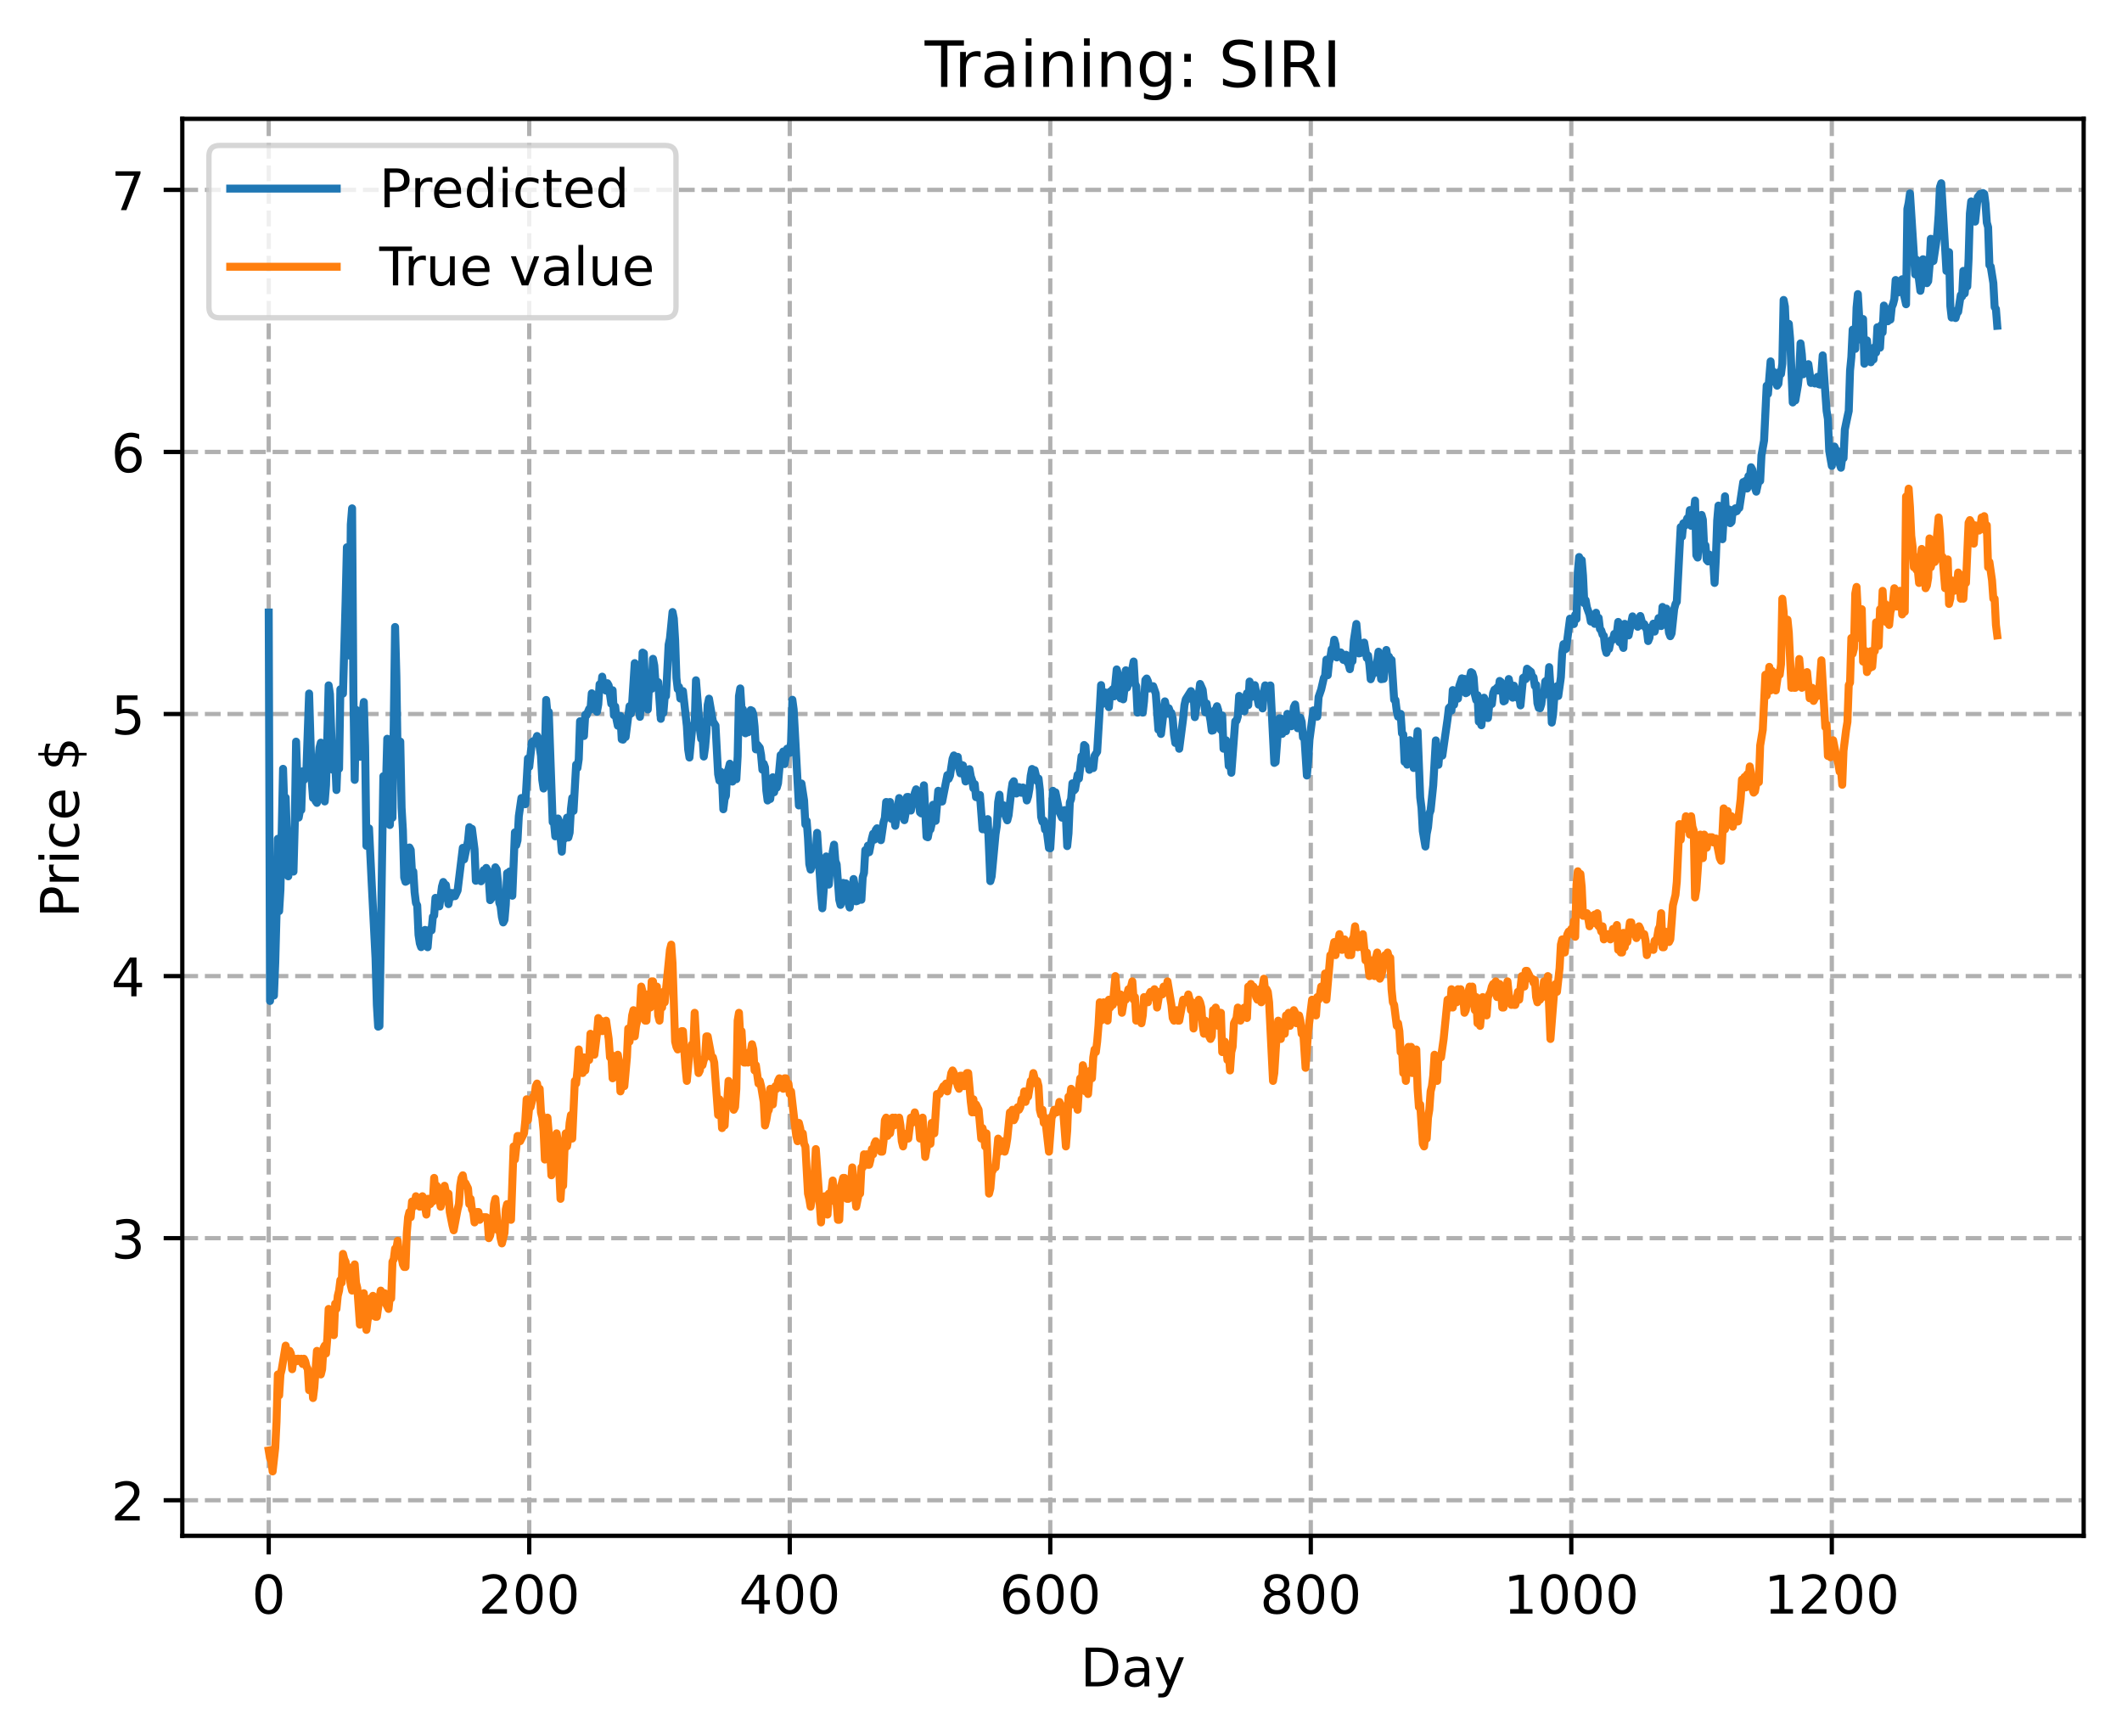<?xml version="1.0" encoding="utf-8" standalone="no"?>
<!DOCTYPE svg PUBLIC "-//W3C//DTD SVG 1.1//EN"
  "http://www.w3.org/Graphics/SVG/1.1/DTD/svg11.dtd">
<!-- Created with matplotlib (https://matplotlib.org/) -->
<svg height="325.986pt" version="1.1" viewBox="0 0 398.561 325.986" width="398.561pt" xmlns="http://www.w3.org/2000/svg" xmlns:xlink="http://www.w3.org/1999/xlink">
 <defs>
  <style type="text/css">
*{stroke-linecap:butt;stroke-linejoin:round;}
  </style>
 </defs>
 <g id="figure_1">
  <g id="patch_1">
   <path d="M 0 325.986 
L 398.561 325.986 
L 398.561 0 
L 0 0 
z
" style="fill:#ffffff;"/>
  </g>
  <g id="axes_1">
   <g id="patch_2">
    <path d="M 34.241 288.43 
L 391.361 288.43 
L 391.361 22.318 
L 34.241 22.318 
z
" style="fill:#ffffff;"/>
   </g>
   <g id="matplotlib.axis_1">
    <g id="xtick_1">
     <g id="line2d_1">
      <path clip-path="url(#p831921e7d4)" d="M 50.473 288.43 
L 50.473 22.318 
" style="fill:none;stroke:#b0b0b0;stroke-dasharray:2.96,1.28;stroke-dashoffset:0;stroke-width:0.8;"/>
     </g>
     <g id="line2d_2">
      <defs>
       <path d="M 0 0 
L 0 3.5 
" id="m869a4c2ebe" style="stroke:#000000;stroke-width:0.8;"/>
      </defs>
      <g>
       <use style="stroke:#000000;stroke-width:0.8;" x="50.473" xlink:href="#m869a4c2ebe" y="288.43"/>
      </g>
     </g>
     <g id="text_1">
      <!-- 0 -->
      <defs>
       <path d="M 31.781 66.406 
Q 24.172 66.406 20.328 58.906 
Q 16.5 51.422 16.5 36.375 
Q 16.5 21.391 20.328 13.891 
Q 24.172 6.391 31.781 6.391 
Q 39.453 6.391 43.281 13.891 
Q 47.125 21.391 47.125 36.375 
Q 47.125 51.422 43.281 58.906 
Q 39.453 66.406 31.781 66.406 
z
M 31.781 74.219 
Q 44.047 74.219 50.516 64.516 
Q 56.984 54.828 56.984 36.375 
Q 56.984 17.969 50.516 8.266 
Q 44.047 -1.422 31.781 -1.422 
Q 19.531 -1.422 13.062 8.266 
Q 6.594 17.969 6.594 36.375 
Q 6.594 54.828 13.062 64.516 
Q 19.531 74.219 31.781 74.219 
z
" id="DejaVuSans-48"/>
      </defs>
      <g transform="translate(47.292 303.029)scale(0.1 -0.1)">
       <use xlink:href="#DejaVuSans-48"/>
      </g>
     </g>
    </g>
    <g id="xtick_2">
     <g id="line2d_3">
      <path clip-path="url(#p831921e7d4)" d="M 99.404 288.43 
L 99.404 22.318 
" style="fill:none;stroke:#b0b0b0;stroke-dasharray:2.96,1.28;stroke-dashoffset:0;stroke-width:0.8;"/>
     </g>
     <g id="line2d_4">
      <g>
       <use style="stroke:#000000;stroke-width:0.8;" x="99.404" xlink:href="#m869a4c2ebe" y="288.43"/>
      </g>
     </g>
     <g id="text_2">
      <!-- 200 -->
      <defs>
       <path d="M 19.188 8.297 
L 53.609 8.297 
L 53.609 0 
L 7.328 0 
L 7.328 8.297 
Q 12.938 14.109 22.625 23.891 
Q 32.328 33.688 34.812 36.531 
Q 39.547 41.844 41.422 45.531 
Q 43.312 49.219 43.312 52.781 
Q 43.312 58.594 39.234 62.25 
Q 35.156 65.922 28.609 65.922 
Q 23.969 65.922 18.812 64.312 
Q 13.672 62.703 7.812 59.422 
L 7.812 69.391 
Q 13.766 71.781 18.938 73 
Q 24.125 74.219 28.422 74.219 
Q 39.75 74.219 46.484 68.547 
Q 53.219 62.891 53.219 53.422 
Q 53.219 48.922 51.531 44.891 
Q 49.859 40.875 45.406 35.406 
Q 44.188 33.984 37.641 27.219 
Q 31.109 20.453 19.188 8.297 
z
" id="DejaVuSans-50"/>
      </defs>
      <g transform="translate(89.86 303.029)scale(0.1 -0.1)">
       <use xlink:href="#DejaVuSans-50"/>
       <use x="63.623" xlink:href="#DejaVuSans-48"/>
       <use x="127.246" xlink:href="#DejaVuSans-48"/>
      </g>
     </g>
    </g>
    <g id="xtick_3">
     <g id="line2d_5">
      <path clip-path="url(#p831921e7d4)" d="M 148.335 288.43 
L 148.335 22.318 
" style="fill:none;stroke:#b0b0b0;stroke-dasharray:2.96,1.28;stroke-dashoffset:0;stroke-width:0.8;"/>
     </g>
     <g id="line2d_6">
      <g>
       <use style="stroke:#000000;stroke-width:0.8;" x="148.335" xlink:href="#m869a4c2ebe" y="288.43"/>
      </g>
     </g>
     <g id="text_3">
      <!-- 400 -->
      <defs>
       <path d="M 37.797 64.312 
L 12.891 25.391 
L 37.797 25.391 
z
M 35.203 72.906 
L 47.609 72.906 
L 47.609 25.391 
L 58.016 25.391 
L 58.016 17.188 
L 47.609 17.188 
L 47.609 0 
L 37.797 0 
L 37.797 17.188 
L 4.891 17.188 
L 4.891 26.703 
z
" id="DejaVuSans-52"/>
      </defs>
      <g transform="translate(138.791 303.029)scale(0.1 -0.1)">
       <use xlink:href="#DejaVuSans-52"/>
       <use x="63.623" xlink:href="#DejaVuSans-48"/>
       <use x="127.246" xlink:href="#DejaVuSans-48"/>
      </g>
     </g>
    </g>
    <g id="xtick_4">
     <g id="line2d_7">
      <path clip-path="url(#p831921e7d4)" d="M 197.265 288.43 
L 197.265 22.318 
" style="fill:none;stroke:#b0b0b0;stroke-dasharray:2.96,1.28;stroke-dashoffset:0;stroke-width:0.8;"/>
     </g>
     <g id="line2d_8">
      <g>
       <use style="stroke:#000000;stroke-width:0.8;" x="197.265" xlink:href="#m869a4c2ebe" y="288.43"/>
      </g>
     </g>
     <g id="text_4">
      <!-- 600 -->
      <defs>
       <path d="M 33.016 40.375 
Q 26.375 40.375 22.484 35.828 
Q 18.609 31.297 18.609 23.391 
Q 18.609 15.531 22.484 10.953 
Q 26.375 6.391 33.016 6.391 
Q 39.656 6.391 43.531 10.953 
Q 47.406 15.531 47.406 23.391 
Q 47.406 31.297 43.531 35.828 
Q 39.656 40.375 33.016 40.375 
z
M 52.594 71.297 
L 52.594 62.312 
Q 48.875 64.062 45.094 64.984 
Q 41.312 65.922 37.594 65.922 
Q 27.828 65.922 22.672 59.328 
Q 17.531 52.734 16.797 39.406 
Q 19.672 43.656 24.016 45.922 
Q 28.375 48.188 33.594 48.188 
Q 44.578 48.188 50.953 41.516 
Q 57.328 34.859 57.328 23.391 
Q 57.328 12.156 50.688 5.359 
Q 44.047 -1.422 33.016 -1.422 
Q 20.359 -1.422 13.672 8.266 
Q 6.984 17.969 6.984 36.375 
Q 6.984 53.656 15.188 63.938 
Q 23.391 74.219 37.203 74.219 
Q 40.922 74.219 44.703 73.484 
Q 48.484 72.75 52.594 71.297 
z
" id="DejaVuSans-54"/>
      </defs>
      <g transform="translate(187.721 303.029)scale(0.1 -0.1)">
       <use xlink:href="#DejaVuSans-54"/>
       <use x="63.623" xlink:href="#DejaVuSans-48"/>
       <use x="127.246" xlink:href="#DejaVuSans-48"/>
      </g>
     </g>
    </g>
    <g id="xtick_5">
     <g id="line2d_9">
      <path clip-path="url(#p831921e7d4)" d="M 246.196 288.43 
L 246.196 22.318 
" style="fill:none;stroke:#b0b0b0;stroke-dasharray:2.96,1.28;stroke-dashoffset:0;stroke-width:0.8;"/>
     </g>
     <g id="line2d_10">
      <g>
       <use style="stroke:#000000;stroke-width:0.8;" x="246.196" xlink:href="#m869a4c2ebe" y="288.43"/>
      </g>
     </g>
     <g id="text_5">
      <!-- 800 -->
      <defs>
       <path d="M 31.781 34.625 
Q 24.75 34.625 20.719 30.859 
Q 16.703 27.094 16.703 20.516 
Q 16.703 13.922 20.719 10.156 
Q 24.75 6.391 31.781 6.391 
Q 38.812 6.391 42.859 10.172 
Q 46.922 13.969 46.922 20.516 
Q 46.922 27.094 42.891 30.859 
Q 38.875 34.625 31.781 34.625 
z
M 21.922 38.812 
Q 15.578 40.375 12.031 44.719 
Q 8.5 49.078 8.5 55.328 
Q 8.5 64.062 14.719 69.141 
Q 20.953 74.219 31.781 74.219 
Q 42.672 74.219 48.875 69.141 
Q 55.078 64.062 55.078 55.328 
Q 55.078 49.078 51.531 44.719 
Q 48 40.375 41.703 38.812 
Q 48.828 37.156 52.797 32.312 
Q 56.781 27.484 56.781 20.516 
Q 56.781 9.906 50.312 4.234 
Q 43.844 -1.422 31.781 -1.422 
Q 19.734 -1.422 13.25 4.234 
Q 6.781 9.906 6.781 20.516 
Q 6.781 27.484 10.781 32.312 
Q 14.797 37.156 21.922 38.812 
z
M 18.312 54.391 
Q 18.312 48.734 21.844 45.562 
Q 25.391 42.391 31.781 42.391 
Q 38.141 42.391 41.719 45.562 
Q 45.312 48.734 45.312 54.391 
Q 45.312 60.062 41.719 63.234 
Q 38.141 66.406 31.781 66.406 
Q 25.391 66.406 21.844 63.234 
Q 18.312 60.062 18.312 54.391 
z
" id="DejaVuSans-56"/>
      </defs>
      <g transform="translate(236.652 303.029)scale(0.1 -0.1)">
       <use xlink:href="#DejaVuSans-56"/>
       <use x="63.623" xlink:href="#DejaVuSans-48"/>
       <use x="127.246" xlink:href="#DejaVuSans-48"/>
      </g>
     </g>
    </g>
    <g id="xtick_6">
     <g id="line2d_11">
      <path clip-path="url(#p831921e7d4)" d="M 295.126 288.43 
L 295.126 22.318 
" style="fill:none;stroke:#b0b0b0;stroke-dasharray:2.96,1.28;stroke-dashoffset:0;stroke-width:0.8;"/>
     </g>
     <g id="line2d_12">
      <g>
       <use style="stroke:#000000;stroke-width:0.8;" x="295.126" xlink:href="#m869a4c2ebe" y="288.43"/>
      </g>
     </g>
     <g id="text_6">
      <!-- 1000 -->
      <defs>
       <path d="M 12.406 8.297 
L 28.516 8.297 
L 28.516 63.922 
L 10.984 60.406 
L 10.984 69.391 
L 28.422 72.906 
L 38.281 72.906 
L 38.281 8.297 
L 54.391 8.297 
L 54.391 0 
L 12.406 0 
z
" id="DejaVuSans-49"/>
      </defs>
      <g transform="translate(282.401 303.029)scale(0.1 -0.1)">
       <use xlink:href="#DejaVuSans-49"/>
       <use x="63.623" xlink:href="#DejaVuSans-48"/>
       <use x="127.246" xlink:href="#DejaVuSans-48"/>
       <use x="190.869" xlink:href="#DejaVuSans-48"/>
      </g>
     </g>
    </g>
    <g id="xtick_7">
     <g id="line2d_13">
      <path clip-path="url(#p831921e7d4)" d="M 344.057 288.43 
L 344.057 22.318 
" style="fill:none;stroke:#b0b0b0;stroke-dasharray:2.96,1.28;stroke-dashoffset:0;stroke-width:0.8;"/>
     </g>
     <g id="line2d_14">
      <g>
       <use style="stroke:#000000;stroke-width:0.8;" x="344.057" xlink:href="#m869a4c2ebe" y="288.43"/>
      </g>
     </g>
     <g id="text_7">
      <!-- 1200 -->
      <g transform="translate(331.332 303.029)scale(0.1 -0.1)">
       <use xlink:href="#DejaVuSans-49"/>
       <use x="63.623" xlink:href="#DejaVuSans-50"/>
       <use x="127.246" xlink:href="#DejaVuSans-48"/>
       <use x="190.869" xlink:href="#DejaVuSans-48"/>
      </g>
     </g>
    </g>
    <g id="text_8">
     <!-- Day -->
     <defs>
      <path d="M 19.672 64.797 
L 19.672 8.109 
L 31.594 8.109 
Q 46.688 8.109 53.688 14.938 
Q 60.688 21.781 60.688 36.531 
Q 60.688 51.172 53.688 57.984 
Q 46.688 64.797 31.594 64.797 
z
M 9.812 72.906 
L 30.078 72.906 
Q 51.266 72.906 61.172 64.094 
Q 71.094 55.281 71.094 36.531 
Q 71.094 17.672 61.125 8.828 
Q 51.172 0 30.078 0 
L 9.812 0 
z
" id="DejaVuSans-68"/>
      <path d="M 34.281 27.484 
Q 23.391 27.484 19.188 25 
Q 14.984 22.516 14.984 16.5 
Q 14.984 11.719 18.141 8.906 
Q 21.297 6.109 26.703 6.109 
Q 34.188 6.109 38.703 11.406 
Q 43.219 16.703 43.219 25.484 
L 43.219 27.484 
z
M 52.203 31.203 
L 52.203 0 
L 43.219 0 
L 43.219 8.297 
Q 40.141 3.328 35.547 0.953 
Q 30.953 -1.422 24.312 -1.422 
Q 15.922 -1.422 10.953 3.297 
Q 6 8.016 6 15.922 
Q 6 25.141 12.172 29.828 
Q 18.359 34.516 30.609 34.516 
L 43.219 34.516 
L 43.219 35.406 
Q 43.219 41.609 39.141 45 
Q 35.062 48.391 27.688 48.391 
Q 23 48.391 18.547 47.266 
Q 14.109 46.141 10.016 43.891 
L 10.016 52.203 
Q 14.938 54.109 19.578 55.047 
Q 24.219 56 28.609 56 
Q 40.484 56 46.344 49.844 
Q 52.203 43.703 52.203 31.203 
z
" id="DejaVuSans-97"/>
      <path d="M 32.172 -5.078 
Q 28.375 -14.844 24.75 -17.812 
Q 21.141 -20.797 15.094 -20.797 
L 7.906 -20.797 
L 7.906 -13.281 
L 13.188 -13.281 
Q 16.891 -13.281 18.938 -11.516 
Q 21 -9.766 23.484 -3.219 
L 25.094 0.875 
L 2.984 54.688 
L 12.5 54.688 
L 29.594 11.922 
L 46.688 54.688 
L 56.203 54.688 
z
" id="DejaVuSans-121"/>
     </defs>
     <g transform="translate(202.927 316.707)scale(0.1 -0.1)">
      <use xlink:href="#DejaVuSans-68"/>
      <use x="77.002" xlink:href="#DejaVuSans-97"/>
      <use x="138.281" xlink:href="#DejaVuSans-121"/>
     </g>
    </g>
   </g>
   <g id="matplotlib.axis_2">
    <g id="ytick_1">
     <g id="line2d_15">
      <path clip-path="url(#p831921e7d4)" d="M 34.241 281.748 
L 391.361 281.748 
" style="fill:none;stroke:#b0b0b0;stroke-dasharray:2.96,1.28;stroke-dashoffset:0;stroke-width:0.8;"/>
     </g>
     <g id="line2d_16">
      <defs>
       <path d="M 0 0 
L -3.5 0 
" id="m4fc41bad09" style="stroke:#000000;stroke-width:0.8;"/>
      </defs>
      <g>
       <use style="stroke:#000000;stroke-width:0.8;" x="34.241" xlink:href="#m4fc41bad09" y="281.748"/>
      </g>
     </g>
     <g id="text_9">
      <!-- 2 -->
      <g transform="translate(20.878 285.547)scale(0.1 -0.1)">
       <use xlink:href="#DejaVuSans-50"/>
      </g>
     </g>
    </g>
    <g id="ytick_2">
     <g id="line2d_17">
      <path clip-path="url(#p831921e7d4)" d="M 34.241 232.53 
L 391.361 232.53 
" style="fill:none;stroke:#b0b0b0;stroke-dasharray:2.96,1.28;stroke-dashoffset:0;stroke-width:0.8;"/>
     </g>
     <g id="line2d_18">
      <g>
       <use style="stroke:#000000;stroke-width:0.8;" x="34.241" xlink:href="#m4fc41bad09" y="232.53"/>
      </g>
     </g>
     <g id="text_10">
      <!-- 3 -->
      <defs>
       <path d="M 40.578 39.312 
Q 47.656 37.797 51.625 33 
Q 55.609 28.219 55.609 21.188 
Q 55.609 10.406 48.188 4.484 
Q 40.766 -1.422 27.094 -1.422 
Q 22.516 -1.422 17.656 -0.516 
Q 12.797 0.391 7.625 2.203 
L 7.625 11.719 
Q 11.719 9.328 16.594 8.109 
Q 21.484 6.891 26.812 6.891 
Q 36.078 6.891 40.938 10.547 
Q 45.797 14.203 45.797 21.188 
Q 45.797 27.641 41.281 31.266 
Q 36.766 34.906 28.719 34.906 
L 20.219 34.906 
L 20.219 43.016 
L 29.109 43.016 
Q 36.375 43.016 40.234 45.922 
Q 44.094 48.828 44.094 54.297 
Q 44.094 59.906 40.109 62.906 
Q 36.141 65.922 28.719 65.922 
Q 24.656 65.922 20.016 65.031 
Q 15.375 64.156 9.812 62.312 
L 9.812 71.094 
Q 15.438 72.656 20.344 73.438 
Q 25.25 74.219 29.594 74.219 
Q 40.828 74.219 47.359 69.109 
Q 53.906 64.016 53.906 55.328 
Q 53.906 49.266 50.438 45.094 
Q 46.969 40.922 40.578 39.312 
z
" id="DejaVuSans-51"/>
      </defs>
      <g transform="translate(20.878 236.329)scale(0.1 -0.1)">
       <use xlink:href="#DejaVuSans-51"/>
      </g>
     </g>
    </g>
    <g id="ytick_3">
     <g id="line2d_19">
      <path clip-path="url(#p831921e7d4)" d="M 34.241 183.312 
L 391.361 183.312 
" style="fill:none;stroke:#b0b0b0;stroke-dasharray:2.96,1.28;stroke-dashoffset:0;stroke-width:0.8;"/>
     </g>
     <g id="line2d_20">
      <g>
       <use style="stroke:#000000;stroke-width:0.8;" x="34.241" xlink:href="#m4fc41bad09" y="183.312"/>
      </g>
     </g>
     <g id="text_11">
      <!-- 4 -->
      <g transform="translate(20.878 187.112)scale(0.1 -0.1)">
       <use xlink:href="#DejaVuSans-52"/>
      </g>
     </g>
    </g>
    <g id="ytick_4">
     <g id="line2d_21">
      <path clip-path="url(#p831921e7d4)" d="M 34.241 134.095 
L 391.361 134.095 
" style="fill:none;stroke:#b0b0b0;stroke-dasharray:2.96,1.28;stroke-dashoffset:0;stroke-width:0.8;"/>
     </g>
     <g id="line2d_22">
      <g>
       <use style="stroke:#000000;stroke-width:0.8;" x="34.241" xlink:href="#m4fc41bad09" y="134.095"/>
      </g>
     </g>
     <g id="text_12">
      <!-- 5 -->
      <defs>
       <path d="M 10.797 72.906 
L 49.516 72.906 
L 49.516 64.594 
L 19.828 64.594 
L 19.828 46.734 
Q 21.969 47.469 24.109 47.828 
Q 26.266 48.188 28.422 48.188 
Q 40.625 48.188 47.75 41.5 
Q 54.891 34.812 54.891 23.391 
Q 54.891 11.625 47.562 5.094 
Q 40.234 -1.422 26.906 -1.422 
Q 22.312 -1.422 17.547 -0.641 
Q 12.797 0.141 7.719 1.703 
L 7.719 11.625 
Q 12.109 9.234 16.797 8.062 
Q 21.484 6.891 26.703 6.891 
Q 35.156 6.891 40.078 11.328 
Q 45.016 15.766 45.016 23.391 
Q 45.016 31 40.078 35.438 
Q 35.156 39.891 26.703 39.891 
Q 22.75 39.891 18.812 39.016 
Q 14.891 38.141 10.797 36.281 
z
" id="DejaVuSans-53"/>
      </defs>
      <g transform="translate(20.878 137.894)scale(0.1 -0.1)">
       <use xlink:href="#DejaVuSans-53"/>
      </g>
     </g>
    </g>
    <g id="ytick_5">
     <g id="line2d_23">
      <path clip-path="url(#p831921e7d4)" d="M 34.241 84.877 
L 391.361 84.877 
" style="fill:none;stroke:#b0b0b0;stroke-dasharray:2.96,1.28;stroke-dashoffset:0;stroke-width:0.8;"/>
     </g>
     <g id="line2d_24">
      <g>
       <use style="stroke:#000000;stroke-width:0.8;" x="34.241" xlink:href="#m4fc41bad09" y="84.877"/>
      </g>
     </g>
     <g id="text_13">
      <!-- 6 -->
      <g transform="translate(20.878 88.676)scale(0.1 -0.1)">
       <use xlink:href="#DejaVuSans-54"/>
      </g>
     </g>
    </g>
    <g id="ytick_6">
     <g id="line2d_25">
      <path clip-path="url(#p831921e7d4)" d="M 34.241 35.659 
L 391.361 35.659 
" style="fill:none;stroke:#b0b0b0;stroke-dasharray:2.96,1.28;stroke-dashoffset:0;stroke-width:0.8;"/>
     </g>
     <g id="line2d_26">
      <g>
       <use style="stroke:#000000;stroke-width:0.8;" x="34.241" xlink:href="#m4fc41bad09" y="35.659"/>
      </g>
     </g>
     <g id="text_14">
      <!-- 7 -->
      <defs>
       <path d="M 8.203 72.906 
L 55.078 72.906 
L 55.078 68.703 
L 28.609 0 
L 18.312 0 
L 43.219 64.594 
L 8.203 64.594 
z
" id="DejaVuSans-55"/>
      </defs>
      <g transform="translate(20.878 39.458)scale(0.1 -0.1)">
       <use xlink:href="#DejaVuSans-55"/>
      </g>
     </g>
    </g>
    <g id="text_15">
     <!-- Price $ -->
     <defs>
      <path d="M 19.672 64.797 
L 19.672 37.406 
L 32.078 37.406 
Q 38.969 37.406 42.719 40.969 
Q 46.484 44.531 46.484 51.125 
Q 46.484 57.672 42.719 61.234 
Q 38.969 64.797 32.078 64.797 
z
M 9.812 72.906 
L 32.078 72.906 
Q 44.344 72.906 50.609 67.359 
Q 56.891 61.812 56.891 51.125 
Q 56.891 40.328 50.609 34.812 
Q 44.344 29.297 32.078 29.297 
L 19.672 29.297 
L 19.672 0 
L 9.812 0 
z
" id="DejaVuSans-80"/>
      <path d="M 41.109 46.297 
Q 39.594 47.172 37.812 47.578 
Q 36.031 48 33.891 48 
Q 26.266 48 22.188 43.047 
Q 18.109 38.094 18.109 28.812 
L 18.109 0 
L 9.078 0 
L 9.078 54.688 
L 18.109 54.688 
L 18.109 46.188 
Q 20.953 51.172 25.484 53.578 
Q 30.031 56 36.531 56 
Q 37.453 56 38.578 55.875 
Q 39.703 55.766 41.062 55.516 
z
" id="DejaVuSans-114"/>
      <path d="M 9.422 54.688 
L 18.406 54.688 
L 18.406 0 
L 9.422 0 
z
M 9.422 75.984 
L 18.406 75.984 
L 18.406 64.594 
L 9.422 64.594 
z
" id="DejaVuSans-105"/>
      <path d="M 48.781 52.594 
L 48.781 44.188 
Q 44.969 46.297 41.141 47.344 
Q 37.312 48.391 33.406 48.391 
Q 24.656 48.391 19.812 42.844 
Q 14.984 37.312 14.984 27.297 
Q 14.984 17.281 19.812 11.734 
Q 24.656 6.203 33.406 6.203 
Q 37.312 6.203 41.141 7.25 
Q 44.969 8.297 48.781 10.406 
L 48.781 2.094 
Q 45.016 0.344 40.984 -0.531 
Q 36.969 -1.422 32.422 -1.422 
Q 20.062 -1.422 12.781 6.344 
Q 5.516 14.109 5.516 27.297 
Q 5.516 40.672 12.859 48.328 
Q 20.219 56 33.016 56 
Q 37.156 56 41.109 55.141 
Q 45.062 54.297 48.781 52.594 
z
" id="DejaVuSans-99"/>
      <path d="M 56.203 29.594 
L 56.203 25.203 
L 14.891 25.203 
Q 15.484 15.922 20.484 11.062 
Q 25.484 6.203 34.422 6.203 
Q 39.594 6.203 44.453 7.469 
Q 49.312 8.734 54.109 11.281 
L 54.109 2.781 
Q 49.266 0.734 44.188 -0.344 
Q 39.109 -1.422 33.891 -1.422 
Q 20.797 -1.422 13.156 6.188 
Q 5.516 13.812 5.516 26.812 
Q 5.516 40.234 12.766 48.109 
Q 20.016 56 32.328 56 
Q 43.359 56 49.781 48.891 
Q 56.203 41.797 56.203 29.594 
z
M 47.219 32.234 
Q 47.125 39.594 43.094 43.984 
Q 39.062 48.391 32.422 48.391 
Q 24.906 48.391 20.391 44.141 
Q 15.875 39.891 15.188 32.172 
z
" id="DejaVuSans-101"/>
      <path id="DejaVuSans-32"/>
      <path d="M 33.797 -14.703 
L 28.906 -14.703 
L 28.859 0 
Q 23.734 0.094 18.609 1.188 
Q 13.484 2.297 8.297 4.5 
L 8.297 13.281 
Q 13.281 10.156 18.375 8.562 
Q 23.484 6.984 28.906 6.938 
L 28.906 29.203 
Q 18.109 30.953 13.203 35.156 
Q 8.297 39.359 8.297 46.688 
Q 8.297 54.641 13.625 59.219 
Q 18.953 63.812 28.906 64.5 
L 28.906 75.984 
L 33.797 75.984 
L 33.797 64.656 
Q 38.328 64.453 42.578 63.688 
Q 46.828 62.938 50.875 61.625 
L 50.875 53.078 
Q 46.828 55.125 42.547 56.25 
Q 38.281 57.375 33.797 57.562 
L 33.797 36.719 
Q 44.875 35.016 50.094 30.609 
Q 55.328 26.219 55.328 18.609 
Q 55.328 10.359 49.781 5.594 
Q 44.234 0.828 33.797 0.094 
z
M 28.906 37.594 
L 28.906 57.625 
Q 23.25 56.984 20.266 54.391 
Q 17.281 51.812 17.281 47.516 
Q 17.281 43.312 20.031 40.969 
Q 22.797 38.625 28.906 37.594 
z
M 33.797 28.219 
L 33.797 7.078 
Q 39.984 7.906 43.141 10.594 
Q 46.297 13.281 46.297 17.672 
Q 46.297 21.969 43.281 24.5 
Q 40.281 27.047 33.797 28.219 
z
" id="DejaVuSans-36"/>
     </defs>
     <g transform="translate(14.798 172.342)rotate(-90)scale(0.1 -0.1)">
      <use xlink:href="#DejaVuSans-80"/>
      <use x="58.553" xlink:href="#DejaVuSans-114"/>
      <use x="99.666" xlink:href="#DejaVuSans-105"/>
      <use x="127.449" xlink:href="#DejaVuSans-99"/>
      <use x="182.43" xlink:href="#DejaVuSans-101"/>
      <use x="243.953" xlink:href="#DejaVuSans-32"/>
      <use x="275.74" xlink:href="#DejaVuSans-36"/>
     </g>
    </g>
   </g>
   <g id="line2d_27">
    <path clip-path="url(#p831921e7d4)" d="M 50.473 115.037 
L 50.718 187.984 
L 51.207 179.667 
L 51.452 186.969 
L 51.697 180.843 
L 51.941 171.558 
L 52.186 157.521 
L 52.431 171.105 
L 52.675 167.049 
L 53.165 144.385 
L 53.409 151.848 
L 53.654 149.792 
L 54.143 164.572 
L 54.388 162.385 
L 54.632 156.98 
L 54.877 161.747 
L 55.122 163.691 
L 55.366 154.727 
L 55.611 139.278 
L 56.1 153.544 
L 56.345 152.187 
L 56.59 152.12 
L 56.834 144.852 
L 57.079 146.501 
L 57.324 145.749 
L 57.568 144.09 
L 58.058 130.241 
L 58.547 146.647 
L 58.792 149.872 
L 59.036 149.336 
L 59.281 150.456 
L 59.526 150.787 
L 59.77 143.083 
L 60.015 140.427 
L 60.259 139.47 
L 60.504 145.876 
L 60.993 150.514 
L 61.238 147.458 
L 61.727 128.709 
L 61.972 130.355 
L 62.461 144.549 
L 62.706 144.34 
L 62.951 142.945 
L 63.195 148.37 
L 63.44 141.938 
L 63.685 144.368 
L 63.929 129.448 
L 64.174 130.269 
L 64.419 130.268 
L 64.908 113.126 
L 65.153 102.78 
L 65.642 123.115 
L 65.886 98.515 
L 66.131 95.468 
L 66.376 130.386 
L 66.62 146.462 
L 66.865 133.286 
L 67.11 133.627 
L 67.354 136.657 
L 67.599 142.13 
L 68.088 134.037 
L 68.333 131.837 
L 68.578 140.222 
L 68.822 158.847 
L 69.067 157.921 
L 69.312 155.565 
L 69.801 165.609 
L 70.535 179.999 
L 70.78 188.732 
L 71.024 192.809 
L 71.269 192.688 
L 72.003 145.769 
L 72.247 147.325 
L 72.492 147.716 
L 72.737 138.736 
L 73.226 154.941 
L 73.471 147.922 
L 73.715 153.569 
L 74.205 117.748 
L 74.449 126.942 
L 74.694 142.748 
L 74.939 141.486 
L 75.183 139.27 
L 75.428 151.675 
L 75.673 155.891 
L 75.917 164.793 
L 76.162 165.6 
L 76.407 165.474 
L 76.651 159.969 
L 76.896 159.158 
L 77.141 159.619 
L 77.385 163.869 
L 77.63 163.675 
L 77.874 167.566 
L 78.119 169.575 
L 78.364 170.036 
L 78.608 175.564 
L 78.853 177.168 
L 79.098 177.875 
L 79.587 175.687 
L 79.832 174.636 
L 80.076 175.396 
L 80.321 177.893 
L 80.566 174.985 
L 80.81 174.507 
L 81.055 174.727 
L 81.3 172.173 
L 81.544 171.915 
L 81.789 168.624 
L 82.034 169.986 
L 82.278 169.248 
L 82.523 170.214 
L 83.012 166.494 
L 83.257 165.637 
L 83.502 166.056 
L 83.746 166.193 
L 84.235 169.795 
L 84.48 168.308 
L 84.725 167.695 
L 84.969 168.39 
L 85.214 167.708 
L 85.459 168.305 
L 85.948 167.242 
L 86.927 159.224 
L 87.171 161.397 
L 87.905 157.89 
L 88.15 155.339 
L 88.395 157.025 
L 88.639 155.649 
L 89.129 159.514 
L 89.373 165.413 
L 90.107 164.736 
L 90.352 165.507 
L 90.841 163.424 
L 91.086 163.492 
L 91.33 162.996 
L 91.575 163.447 
L 91.82 165.37 
L 92.064 169.048 
L 92.309 168.723 
L 92.554 165.81 
L 92.798 164.887 
L 93.043 162.881 
L 93.288 163.264 
L 93.532 165.667 
L 93.777 169.515 
L 94.022 170.187 
L 94.266 172.219 
L 94.511 173.235 
L 94.756 172.769 
L 95 169.9 
L 95.245 163.983 
L 95.49 163.896 
L 95.734 163.661 
L 96.223 168.22 
L 96.713 156.315 
L 96.957 158.734 
L 97.202 157.827 
L 97.447 153.268 
L 97.936 149.866 
L 98.67 151.03 
L 99.159 142.434 
L 99.404 144.016 
L 99.893 139.413 
L 100.138 139.202 
L 100.383 139.61 
L 100.872 138.223 
L 101.117 138.693 
L 101.606 141.924 
L 101.85 146.469 
L 102.095 148.087 
L 102.34 141.385 
L 102.584 131.45 
L 102.829 134.12 
L 103.074 133.702 
L 103.808 154.396 
L 104.052 154.386 
L 104.297 157.066 
L 104.786 153.713 
L 105.031 154.252 
L 105.52 159.948 
L 105.765 156.245 
L 106.01 157.525 
L 106.499 153.553 
L 106.744 157.286 
L 106.988 156.369 
L 107.233 151.952 
L 107.478 149.853 
L 107.722 152.29 
L 108.211 143.599 
L 108.456 144.234 
L 108.701 142.557 
L 108.945 135.448 
L 109.19 136.547 
L 109.435 135.442 
L 109.679 138.219 
L 109.924 134.221 
L 110.169 134.331 
L 110.658 133.14 
L 110.903 133.258 
L 111.147 130.202 
L 111.392 131.736 
L 111.637 132.31 
L 111.881 133.323 
L 112.126 133.67 
L 112.371 132.274 
L 112.615 128.511 
L 112.86 129.543 
L 113.105 127.077 
L 113.349 128.776 
L 113.838 129.708 
L 114.083 128.307 
L 114.328 128.731 
L 114.817 132.17 
L 115.062 129.624 
L 115.306 134.322 
L 115.551 132.681 
L 115.796 135.121 
L 116.04 136.291 
L 116.53 134.454 
L 116.774 138.844 
L 117.019 138.909 
L 117.264 136.095 
L 117.508 138.424 
L 118.242 132.62 
L 118.487 134.031 
L 118.732 132.022 
L 119.221 124.534 
L 119.466 130.035 
L 120.199 134.623 
L 120.444 130.5 
L 120.689 122.556 
L 120.933 122.701 
L 121.178 129.13 
L 121.423 132.445 
L 121.667 133.246 
L 121.912 128.553 
L 122.157 128.472 
L 122.401 129.361 
L 122.646 123.726 
L 122.891 124.986 
L 123.135 128.434 
L 123.38 128.747 
L 123.625 128.106 
L 124.114 135 
L 124.359 133.13 
L 124.603 133.873 
L 124.848 130.86 
L 125.093 130.725 
L 125.582 121.069 
L 125.826 119.913 
L 126.316 114.941 
L 126.56 116.161 
L 126.805 120.201 
L 127.05 127.327 
L 127.294 129.419 
L 127.539 129.014 
L 127.784 131.19 
L 128.273 129.784 
L 129.007 136.349 
L 129.252 140.736 
L 129.496 142.268 
L 129.986 137.03 
L 130.23 136.135 
L 130.475 136.146 
L 130.72 127.759 
L 131.453 136.973 
L 131.698 138.755 
L 131.943 138.198 
L 132.187 142.082 
L 132.432 140.347 
L 132.677 137.571 
L 132.921 132.393 
L 133.166 131.21 
L 133.9 135.475 
L 134.389 136.249 
L 134.879 145.385 
L 135.123 146.605 
L 135.368 144.935 
L 135.613 146.219 
L 135.857 151.983 
L 136.102 150.035 
L 136.347 149.458 
L 136.591 145.008 
L 136.836 144.398 
L 137.081 143.424 
L 137.325 144.393 
L 137.57 146.786 
L 137.814 145.982 
L 138.304 146.335 
L 138.548 142.05 
L 138.793 130.726 
L 139.038 129.287 
L 139.282 133.188 
L 139.527 133.206 
L 139.772 136.613 
L 140.016 137.718 
L 140.261 137.05 
L 140.506 137.528 
L 140.995 133.353 
L 141.24 133.483 
L 141.484 134.126 
L 141.729 136.49 
L 141.974 140.733 
L 142.218 139.82 
L 142.708 140.434 
L 142.952 141.814 
L 143.197 144.557 
L 143.441 143.425 
L 143.686 144.106 
L 143.931 148.468 
L 144.175 150.337 
L 144.42 148.679 
L 144.665 150.056 
L 145.154 145.966 
L 145.399 148.793 
L 145.643 147.288 
L 145.888 147.93 
L 146.133 147.097 
L 146.622 141.792 
L 146.867 142.297 
L 147.111 141.132 
L 147.356 143.498 
L 147.845 140.603 
L 148.09 140.819 
L 148.335 141.388 
L 148.579 139.349 
L 148.824 131.416 
L 149.069 133.244 
L 150.047 151.271 
L 150.292 147.79 
L 150.536 147.139 
L 151.026 150.332 
L 151.27 154.845 
L 151.515 154.176 
L 151.76 157.42 
L 152.004 162.279 
L 152.249 163.312 
L 152.738 161.882 
L 152.983 160.264 
L 153.228 160.062 
L 153.472 156.408 
L 154.206 167.884 
L 154.451 170.58 
L 155.185 160.836 
L 155.674 166.128 
L 155.919 162.799 
L 156.163 162.523 
L 156.408 159.959 
L 156.653 158.628 
L 156.897 161.695 
L 157.142 162.327 
L 157.631 168.974 
L 157.876 169.944 
L 158.121 166.281 
L 158.365 165.806 
L 158.61 166.002 
L 158.855 165.887 
L 159.344 169.605 
L 159.589 170.435 
L 160.078 167.332 
L 160.323 165.079 
L 160.567 166.607 
L 160.812 169.268 
L 161.057 169.179 
L 161.301 168.505 
L 161.546 168.561 
L 161.79 168.976 
L 162.035 164.75 
L 162.28 163.93 
L 162.524 159.65 
L 162.769 160.309 
L 163.014 158.815 
L 163.258 160.04 
L 163.748 157.516 
L 163.992 156.569 
L 164.237 157.689 
L 164.482 155.883 
L 164.726 155.552 
L 164.971 155.935 
L 165.46 157.786 
L 165.95 154.39 
L 166.194 153.624 
L 166.439 150.614 
L 166.684 150.652 
L 166.928 152.156 
L 167.173 150.619 
L 167.417 153.775 
L 167.907 153.272 
L 168.151 155.093 
L 168.641 151.421 
L 168.885 149.877 
L 169.375 150.637 
L 169.619 153.259 
L 169.864 154.028 
L 170.109 152.667 
L 170.353 149.672 
L 170.598 149.662 
L 170.843 151.982 
L 171.087 152.223 
L 171.332 150.425 
L 171.577 150.34 
L 171.821 148.909 
L 172.066 148.232 
L 172.555 150.625 
L 172.8 152.558 
L 173.045 152.759 
L 173.534 147.479 
L 174.023 157.141 
L 174.268 157.244 
L 174.512 155.959 
L 174.757 155.78 
L 175.002 154.702 
L 175.246 151.134 
L 175.491 152.156 
L 175.736 154.156 
L 176.225 148.509 
L 176.714 150.526 
L 176.959 150.532 
L 177.938 145.558 
L 178.182 146.267 
L 178.427 145.689 
L 178.916 142.503 
L 179.161 141.869 
L 179.405 142.392 
L 179.65 143.561 
L 179.895 142.139 
L 180.139 144.281 
L 180.384 145.24 
L 180.629 143.66 
L 180.873 143.746 
L 181.363 146.762 
L 181.607 146.198 
L 181.852 144.694 
L 182.097 144.448 
L 182.341 145.835 
L 182.586 146.508 
L 182.831 148.034 
L 183.075 147.241 
L 183.32 149.711 
L 183.565 149.504 
L 183.809 149.9 
L 184.054 149.294 
L 184.543 155.737 
L 184.788 154.758 
L 185.277 155.929 
L 185.522 153.829 
L 186.011 165.482 
L 186.256 164.575 
L 186.99 156.663 
L 187.234 155.071 
L 187.479 150.633 
L 187.724 149.244 
L 187.968 152.74 
L 188.213 151.653 
L 188.458 151.22 
L 188.702 151.524 
L 188.947 153.484 
L 189.192 154.061 
L 189.436 153.107 
L 189.926 148.723 
L 190.17 147.079 
L 190.415 146.719 
L 190.66 148.47 
L 190.904 149.024 
L 191.149 148.022 
L 191.393 147.816 
L 191.638 148.841 
L 191.883 148.888 
L 192.127 147.893 
L 192.372 148.972 
L 192.617 148.783 
L 192.861 150.331 
L 193.106 149.562 
L 193.351 148.141 
L 193.595 145.683 
L 193.84 144.414 
L 194.085 145.131 
L 194.329 144.633 
L 194.819 146.7 
L 195.063 146.213 
L 195.308 148.323 
L 195.553 153.409 
L 195.797 154.327 
L 196.042 154.09 
L 196.287 155.8 
L 196.531 155.484 
L 197.021 159.26 
L 197.265 159.307 
L 197.51 155.292 
L 197.754 148.508 
L 197.999 149.54 
L 198.244 148.803 
L 198.978 152.449 
L 199.467 153.563 
L 199.956 152.139 
L 200.201 153.4 
L 200.446 158.904 
L 200.69 156.512 
L 200.935 150.702 
L 201.18 150.046 
L 201.424 147.109 
L 201.669 148.494 
L 201.914 148.24 
L 202.403 145.494 
L 202.648 146.224 
L 203.137 142.02 
L 203.381 142.962 
L 203.626 139.909 
L 203.871 140.152 
L 204.115 143.459 
L 204.36 142.9 
L 204.605 144.576 
L 204.849 143.038 
L 205.094 143.006 
L 205.339 144.251 
L 205.583 141.954 
L 206.073 141.167 
L 206.562 133.054 
L 206.807 128.656 
L 207.051 132.216 
L 207.541 130.032 
L 207.785 130.136 
L 208.03 131.04 
L 208.275 132.813 
L 208.519 129.868 
L 208.764 129.826 
L 209.009 129.429 
L 209.253 130.781 
L 209.742 125.716 
L 209.987 126.561 
L 210.476 131.157 
L 210.721 129.411 
L 210.966 131.338 
L 211.21 129.305 
L 211.455 125.878 
L 211.7 129.14 
L 211.944 128.364 
L 212.189 128.129 
L 212.923 124.232 
L 213.168 128.33 
L 213.412 128.879 
L 213.657 133.836 
L 213.902 132.826 
L 214.146 132.316 
L 214.391 131.389 
L 214.636 133.83 
L 214.88 131.656 
L 215.125 127.713 
L 215.369 127.423 
L 215.614 127.954 
L 215.859 129.301 
L 216.103 129.092 
L 216.348 129.282 
L 216.593 128.866 
L 217.082 130.264 
L 217.571 137.036 
L 217.816 136.664 
L 218.061 137.839 
L 218.795 131.716 
L 219.284 134.04 
L 219.529 133.014 
L 219.773 133.721 
L 220.018 133.892 
L 220.263 134.943 
L 220.507 137.971 
L 220.752 139.529 
L 220.997 139.114 
L 221.241 138.924 
L 221.486 140.619 
L 222.22 134.962 
L 222.464 132.44 
L 222.709 131.342 
L 223.688 129.789 
L 223.932 131.402 
L 224.177 130.362 
L 224.422 134.68 
L 224.911 131.141 
L 225.156 130.541 
L 225.4 128.447 
L 225.89 129.557 
L 226.379 133.778 
L 226.624 132.109 
L 226.868 133.608 
L 227.113 134.046 
L 227.357 135.316 
L 227.602 137.224 
L 227.847 137.165 
L 228.091 133.442 
L 228.336 133.273 
L 228.581 132.628 
L 228.825 133.435 
L 229.07 136.078 
L 229.315 137.1 
L 229.559 134.365 
L 229.804 140.609 
L 230.049 140.237 
L 230.293 139.025 
L 230.538 140.3 
L 230.783 143.851 
L 231.027 142.841 
L 231.272 145.129 
L 232.006 135.46 
L 232.251 135.35 
L 232.495 134.529 
L 232.74 130.689 
L 232.984 132.674 
L 233.229 133.504 
L 233.474 132.136 
L 233.718 133.579 
L 233.963 131.11 
L 234.208 130.184 
L 234.452 132.432 
L 234.697 127.99 
L 234.942 130.957 
L 235.186 129.897 
L 235.431 129.535 
L 235.676 128.668 
L 236.41 132.343 
L 236.654 131.323 
L 236.899 131.16 
L 237.144 133.047 
L 237.388 129.878 
L 237.633 128.708 
L 237.878 130.72 
L 238.122 130.198 
L 238.367 128.815 
L 238.612 128.727 
L 239.345 143.278 
L 239.59 143.125 
L 240.079 136.523 
L 240.324 134.885 
L 240.569 134.94 
L 240.813 137.83 
L 241.058 136.166 
L 241.303 136.522 
L 241.547 137.323 
L 241.792 134.066 
L 242.037 134.249 
L 242.281 134.178 
L 242.526 136.398 
L 242.771 134.996 
L 243.015 132.795 
L 243.26 132.305 
L 243.749 136.766 
L 244.239 134.783 
L 244.483 135.564 
L 244.728 138.48 
L 244.972 137.997 
L 245.462 145.643 
L 245.706 142.993 
L 245.951 138.91 
L 246.685 133.406 
L 246.93 134.04 
L 247.174 133.687 
L 247.419 134.59 
L 247.664 130.895 
L 248.153 129.478 
L 248.642 127.336 
L 248.887 126.914 
L 249.132 123.874 
L 249.376 126.811 
L 249.621 124.415 
L 249.866 123.503 
L 250.11 121.925 
L 250.355 121.914 
L 250.6 120.143 
L 250.844 121.042 
L 251.089 123.469 
L 251.333 122.515 
L 251.578 122.707 
L 251.823 122.522 
L 252.312 123.926 
L 252.557 123.657 
L 252.801 122.959 
L 253.046 124.356 
L 253.291 124.714 
L 253.535 125.673 
L 253.78 124.074 
L 254.025 124.174 
L 254.269 120.344 
L 254.759 117.18 
L 255.248 122.711 
L 255.493 122.646 
L 255.737 121.812 
L 255.982 122.413 
L 256.227 120.676 
L 256.716 123.574 
L 256.96 123.107 
L 257.205 124.84 
L 257.45 127.564 
L 257.694 126.868 
L 257.939 124.963 
L 258.184 126.375 
L 258.428 125.828 
L 258.918 122.389 
L 259.407 127.554 
L 259.896 127.481 
L 260.386 122.064 
L 260.63 123.641 
L 260.875 123.306 
L 261.12 124.195 
L 261.364 123.922 
L 261.854 131.401 
L 262.098 131.478 
L 262.343 133.529 
L 262.588 134.597 
L 262.832 134.485 
L 263.077 134.065 
L 263.321 137.72 
L 263.566 137.925 
L 263.811 143.073 
L 264.055 142.601 
L 264.3 143.606 
L 264.789 139.005 
L 265.034 142.467 
L 265.279 139.962 
L 265.523 144.231 
L 265.768 143.596 
L 266.257 137.309 
L 266.747 149.749 
L 266.991 151.688 
L 267.236 156.082 
L 267.725 158.98 
L 267.97 156.579 
L 268.215 155.381 
L 268.459 152.848 
L 268.704 152.177 
L 269.193 147.483 
L 269.682 139.047 
L 269.927 142.496 
L 270.172 143.633 
L 270.416 140.787 
L 270.661 140.936 
L 270.906 141.908 
L 271.884 135.052 
L 272.129 132.98 
L 272.374 132.72 
L 272.618 133.454 
L 272.863 129.595 
L 273.108 132.355 
L 273.352 130.786 
L 273.597 130.857 
L 273.842 131.205 
L 274.086 128.835 
L 274.576 127.39 
L 274.82 127.986 
L 275.065 127.5 
L 275.309 130.186 
L 275.554 130.058 
L 276.043 127.32 
L 276.288 126.228 
L 276.533 126.394 
L 276.777 127.229 
L 277.022 130.479 
L 277.267 131.481 
L 277.511 130.549 
L 277.756 135.544 
L 278.001 135.577 
L 278.245 136.204 
L 278.735 131.029 
L 279.224 132.227 
L 279.469 134.85 
L 279.713 132.388 
L 280.203 132.222 
L 280.447 130.163 
L 280.692 129.528 
L 280.936 129.431 
L 281.181 129.131 
L 281.426 129.687 
L 281.67 127.882 
L 281.915 128.077 
L 282.16 128.731 
L 282.404 131.727 
L 282.649 131.595 
L 282.894 129.626 
L 283.138 129.915 
L 283.383 127.521 
L 284.117 131.028 
L 284.362 128.773 
L 284.851 130.279 
L 285.096 131.111 
L 285.34 130.749 
L 285.585 132.476 
L 286.074 127.302 
L 286.319 127.149 
L 286.564 127.543 
L 286.808 125.582 
L 287.542 126.173 
L 287.787 127.162 
L 288.031 127.219 
L 288.276 128.828 
L 288.521 128.602 
L 288.765 132.055 
L 289.01 132.939 
L 289.255 133.014 
L 289.499 132.239 
L 289.744 130.24 
L 289.989 130.566 
L 290.233 127.983 
L 290.478 127.795 
L 290.723 128.627 
L 290.967 125.285 
L 291.212 129.088 
L 291.457 135.706 
L 291.701 134.178 
L 291.946 130.808 
L 292.435 128.87 
L 292.68 130.712 
L 293.169 127.199 
L 293.414 122.586 
L 293.658 120.974 
L 293.903 121.988 
L 294.148 121.845 
L 294.882 116.185 
L 295.126 117.261 
L 295.371 116.397 
L 295.616 117.2 
L 295.86 115.473 
L 296.105 116.245 
L 296.35 107.432 
L 296.594 104.606 
L 296.839 106.362 
L 297.084 105.176 
L 297.328 108.096 
L 297.573 113.299 
L 297.818 112.716 
L 298.062 114.085 
L 298.552 115.442 
L 298.796 116.74 
L 299.285 115.894 
L 299.53 117.167 
L 299.775 115.072 
L 300.019 116.988 
L 300.264 116.034 
L 300.509 118.119 
L 300.753 118.4 
L 300.998 119.194 
L 301.243 119.414 
L 301.487 121.737 
L 301.732 122.61 
L 301.977 121.858 
L 302.221 121.868 
L 302.466 120.642 
L 302.711 120.137 
L 302.955 120.13 
L 303.2 119.051 
L 303.445 119.942 
L 303.689 118.848 
L 303.934 116.797 
L 304.179 120.599 
L 304.423 118.385 
L 304.668 121.049 
L 304.912 121.685 
L 305.157 117.156 
L 305.402 119.121 
L 305.646 117.486 
L 305.891 119.332 
L 306.625 115.753 
L 306.87 117.008 
L 307.114 117.297 
L 307.359 116.731 
L 307.604 117.708 
L 307.848 117.072 
L 308.093 115.685 
L 308.582 117.5 
L 308.827 117.202 
L 309.316 118.334 
L 309.561 120.394 
L 309.806 119.799 
L 310.05 117.815 
L 310.295 117.822 
L 310.54 117.121 
L 310.784 118.617 
L 311.029 117.435 
L 311.273 117.307 
L 311.518 116.075 
L 312.007 117.579 
L 312.252 113.982 
L 312.497 117.3 
L 312.986 114.292 
L 313.475 118.83 
L 313.72 119.481 
L 313.965 118.957 
L 314.454 114.364 
L 314.699 113.43 
L 314.943 113.014 
L 315.433 103.531 
L 315.677 98.976 
L 315.922 100.784 
L 316.167 98.278 
L 316.411 98.759 
L 316.9 97.354 
L 317.145 97.999 
L 317.39 95.789 
L 317.634 98.745 
L 317.879 98.078 
L 318.124 96.505 
L 318.368 94.011 
L 318.613 104.272 
L 318.858 104.712 
L 319.347 97.747 
L 319.592 96.699 
L 319.836 97.603 
L 320.081 102.802 
L 320.326 102.422 
L 320.57 105.163 
L 320.815 105.437 
L 321.06 104.149 
L 321.304 104.622 
L 321.549 104.431 
L 321.794 105.471 
L 322.038 109.479 
L 322.283 104.769 
L 322.527 97.752 
L 322.772 94.952 
L 323.017 99.373 
L 323.261 101.12 
L 323.506 101.269 
L 323.995 93.207 
L 324.24 97.3 
L 324.729 95.671 
L 324.974 98.255 
L 325.219 98.009 
L 325.463 95.774 
L 325.708 96.242 
L 325.953 95.455 
L 326.197 96.01 
L 326.442 95.565 
L 326.687 95.388 
L 327.421 90.531 
L 327.665 91.084 
L 327.91 90.272 
L 328.155 91.748 
L 328.399 89.413 
L 328.644 89.749 
L 328.888 87.75 
L 329.133 88.224 
L 329.622 91.576 
L 329.867 92.333 
L 330.356 90.061 
L 330.601 90.316 
L 330.846 85.507 
L 331.335 82.726 
L 331.824 72.43 
L 332.069 73.972 
L 332.558 67.867 
L 332.803 71.655 
L 333.048 69.775 
L 333.782 72.432 
L 334.026 72.079 
L 334.271 69.799 
L 334.515 70.228 
L 334.76 68.298 
L 335.005 56.333 
L 335.249 57.589 
L 335.494 63.269 
L 335.983 60.812 
L 336.228 63.64 
L 336.717 75.587 
L 336.962 74.58 
L 337.207 75.201 
L 337.696 72.308 
L 337.941 70.032 
L 338.185 64.485 
L 338.43 66.579 
L 338.675 70.295 
L 339.164 69.662 
L 339.653 68.386 
L 340.143 71.923 
L 340.387 71.378 
L 340.632 71.607 
L 340.876 72.022 
L 341.121 71.738 
L 341.366 70.766 
L 341.61 72.157 
L 341.855 72.231 
L 342.1 70.158 
L 342.344 66.739 
L 343.078 77.172 
L 343.323 78.686 
L 343.568 84.683 
L 344.057 87.489 
L 344.302 84.774 
L 344.546 83.859 
L 344.791 84.421 
L 345.036 85.289 
L 345.28 84.784 
L 345.525 87.088 
L 345.77 87.843 
L 346.014 85.983 
L 346.259 86.05 
L 346.503 80.668 
L 346.993 78.275 
L 347.237 77.172 
L 347.482 69.596 
L 347.727 67.077 
L 347.971 61.906 
L 348.216 64.623 
L 348.461 65.522 
L 348.705 57.792 
L 348.95 55.232 
L 349.439 63.771 
L 349.684 62.835 
L 349.929 59.913 
L 350.173 68.306 
L 350.418 67.959 
L 350.663 63.924 
L 350.907 66.535 
L 351.152 67.754 
L 351.397 68.037 
L 351.641 65.812 
L 351.886 67.514 
L 352.131 65.149 
L 352.375 66.208 
L 352.62 61.454 
L 353.109 65.302 
L 353.354 61.044 
L 353.598 62.427 
L 353.843 57.386 
L 354.088 59.522 
L 354.332 58.04 
L 354.577 60.333 
L 354.822 58.841 
L 355.066 60.024 
L 355.311 57.679 
L 355.556 57.111 
L 355.8 56.179 
L 356.045 52.585 
L 356.29 52.776 
L 356.534 54.925 
L 356.779 54.112 
L 357.024 54.247 
L 357.268 52.445 
L 357.513 54.926 
L 358.002 57.141 
L 358.247 39.254 
L 358.491 38.1 
L 358.736 36.322 
L 359.715 51.538 
L 359.959 48.775 
L 360.693 54.617 
L 360.938 53.05 
L 361.183 48.687 
L 361.427 48.775 
L 361.672 49.389 
L 361.917 53.18 
L 362.161 52.803 
L 362.406 50.011 
L 362.651 44.846 
L 362.895 49.131 
L 363.14 49.013 
L 363.629 45.767 
L 363.874 43.752 
L 364.119 40.372 
L 364.363 35.153 
L 364.608 34.414 
L 365.342 46.667 
L 365.586 50.887 
L 365.831 49.519 
L 366.076 47.351 
L 366.32 57.486 
L 366.565 59.633 
L 366.81 58.372 
L 367.054 59.398 
L 367.299 59.729 
L 367.544 58.834 
L 367.788 58.566 
L 368.278 55.418 
L 368.522 55.677 
L 368.767 50.873 
L 369.012 55.114 
L 369.256 52.786 
L 369.501 53.807 
L 369.746 48.597 
L 369.99 40.095 
L 370.235 37.822 
L 370.479 37.988 
L 370.724 37.956 
L 370.969 41.627 
L 371.458 37.038 
L 371.947 36.405 
L 372.192 37.216 
L 372.437 36.25 
L 372.681 36.403 
L 372.926 38.222 
L 373.171 41.81 
L 373.415 42.673 
L 373.66 49.79 
L 373.905 50.068 
L 374.394 53.154 
L 374.639 57.664 
L 374.883 58.041 
L 375.128 61.181 
L 375.128 61.181 
" style="fill:none;stroke:#1f77b4;stroke-linecap:square;stroke-width:1.5;"/>
   </g>
   <g id="line2d_28">
    <path clip-path="url(#p831921e7d4)" d="M 50.473 272.397 
L 50.718 273.873 
L 50.963 274.365 
L 51.207 276.334 
L 51.697 271.905 
L 51.941 266.983 
L 52.186 258.124 
L 52.431 262.061 
L 52.675 258.124 
L 52.92 257.139 
L 53.654 252.71 
L 53.898 254.186 
L 54.143 254.186 
L 54.388 253.694 
L 54.632 254.186 
L 54.877 257.139 
L 55.122 255.17 
L 55.366 255.17 
L 55.611 255.663 
L 55.856 255.17 
L 56.1 255.17 
L 56.345 255.663 
L 56.59 255.17 
L 56.834 256.155 
L 57.079 255.17 
L 57.324 255.663 
L 57.568 256.647 
L 57.813 257.139 
L 58.058 261.077 
L 58.302 258.124 
L 58.547 258.616 
L 58.792 262.553 
L 59.036 260.584 
L 59.526 253.694 
L 60.259 258.124 
L 60.504 257.139 
L 60.749 253.202 
L 60.993 252.71 
L 61.238 254.186 
L 61.483 251.233 
L 61.727 245.819 
L 61.972 247.296 
L 62.217 247.788 
L 62.461 248.772 
L 62.706 250.741 
L 62.951 244.835 
L 63.195 245.819 
L 63.44 243.358 
L 63.685 242.374 
L 63.929 240.405 
L 64.174 240.897 
L 64.419 235.483 
L 64.663 236.468 
L 64.908 236.96 
L 65.153 238.929 
L 65.397 237.944 
L 65.886 241.389 
L 66.131 242.374 
L 66.376 241.882 
L 66.62 237.452 
L 66.865 240.897 
L 67.11 241.882 
L 67.599 248.772 
L 67.844 244.835 
L 68.088 243.358 
L 68.333 242.866 
L 68.822 249.757 
L 69.067 247.788 
L 69.312 247.296 
L 69.556 243.85 
L 69.801 245.819 
L 70.046 243.358 
L 70.29 244.343 
L 70.535 247.296 
L 70.78 247.296 
L 71.269 243.85 
L 71.514 242.374 
L 71.758 244.343 
L 72.003 243.85 
L 72.247 242.866 
L 72.492 244.835 
L 72.981 245.819 
L 73.226 243.358 
L 73.471 243.85 
L 73.715 236.96 
L 73.96 236.468 
L 74.205 234.499 
L 74.449 234.499 
L 74.694 233.022 
L 74.939 235.483 
L 75.183 234.991 
L 75.673 237.452 
L 75.917 237.944 
L 76.162 237.944 
L 76.407 231.546 
L 76.651 228.593 
L 76.896 227.608 
L 77.141 228.593 
L 77.385 225.64 
L 77.63 226.624 
L 77.874 226.132 
L 78.119 224.655 
L 78.608 225.64 
L 78.853 226.624 
L 79.098 225.148 
L 79.342 224.655 
L 79.587 225.148 
L 80.076 228.101 
L 80.321 225.148 
L 80.566 225.148 
L 80.81 226.132 
L 81.055 225.148 
L 81.3 225.64 
L 81.544 221.21 
L 81.789 224.163 
L 82.034 222.687 
L 82.278 224.655 
L 82.523 225.148 
L 82.768 226.624 
L 83.012 225.64 
L 83.257 223.179 
L 83.502 222.687 
L 83.991 225.148 
L 84.235 224.163 
L 84.48 227.608 
L 84.969 230.069 
L 85.214 231.054 
L 85.948 227.116 
L 86.193 226.132 
L 86.437 222.687 
L 86.682 221.21 
L 86.927 220.718 
L 87.171 222.195 
L 87.416 222.195 
L 87.905 223.179 
L 88.15 226.132 
L 88.395 225.148 
L 88.639 227.116 
L 88.884 227.608 
L 89.129 229.577 
L 89.618 227.608 
L 89.862 227.608 
L 90.107 229.085 
L 90.352 228.593 
L 91.33 228.593 
L 91.575 229.085 
L 91.82 232.53 
L 92.064 232.038 
L 92.554 229.577 
L 92.798 226.132 
L 93.043 225.148 
L 93.532 231.054 
L 93.777 230.562 
L 94.022 232.53 
L 94.266 233.515 
L 94.756 231.546 
L 95 227.116 
L 95.245 226.132 
L 95.49 226.624 
L 95.734 226.624 
L 95.979 229.085 
L 96.468 215.304 
L 96.713 217.765 
L 97.202 213.335 
L 97.447 213.335 
L 97.691 214.32 
L 98.425 212.843 
L 98.67 210.382 
L 98.915 206.445 
L 99.159 210.382 
L 99.404 207.921 
L 99.649 207.921 
L 100.138 205.953 
L 100.383 205.953 
L 100.627 203.984 
L 100.872 203.492 
L 101.117 204.968 
L 101.361 204.476 
L 101.606 208.906 
L 101.85 209.89 
L 102.095 212.351 
L 102.34 217.765 
L 102.829 209.89 
L 103.318 215.796 
L 103.563 220.718 
L 103.808 218.257 
L 104.052 219.241 
L 104.542 212.843 
L 104.786 214.32 
L 105.276 225.148 
L 105.52 221.702 
L 105.765 222.687 
L 106.01 216.288 
L 106.254 212.843 
L 106.499 215.304 
L 106.744 213.828 
L 106.988 210.874 
L 107.233 209.398 
L 107.478 213.828 
L 107.967 203 
L 108.211 203.492 
L 108.456 201.031 
L 108.701 197.093 
L 108.945 200.047 
L 109.19 199.554 
L 109.435 201.523 
L 109.679 198.57 
L 109.924 201.031 
L 110.169 199.062 
L 110.658 199.062 
L 110.903 194.14 
L 111.147 195.617 
L 111.392 195.617 
L 111.637 198.078 
L 112.126 194.14 
L 112.371 191.187 
L 112.615 193.648 
L 112.86 191.679 
L 113.105 193.648 
L 113.349 193.156 
L 113.594 192.172 
L 113.838 191.679 
L 114.328 195.125 
L 114.572 198.57 
L 114.817 198.078 
L 115.062 202.507 
L 115.306 199.554 
L 115.551 200.047 
L 115.796 199.554 
L 116.04 198.078 
L 116.285 199.554 
L 116.53 204.968 
L 116.774 203.984 
L 117.019 201.523 
L 117.264 203.984 
L 117.753 198.57 
L 117.998 193.156 
L 118.242 195.617 
L 118.732 190.695 
L 118.976 189.711 
L 119.221 194.633 
L 119.466 192.664 
L 119.71 191.679 
L 119.955 190.203 
L 120.199 189.711 
L 120.444 185.281 
L 120.689 186.266 
L 120.933 190.203 
L 121.178 191.679 
L 121.423 191.679 
L 121.667 186.758 
L 121.912 187.25 
L 122.157 189.219 
L 122.401 184.297 
L 122.646 184.297 
L 122.891 187.25 
L 123.135 185.773 
L 123.38 185.281 
L 123.625 190.695 
L 123.869 191.679 
L 124.114 188.234 
L 124.359 189.219 
L 124.603 186.266 
L 124.848 188.234 
L 125.826 178.391 
L 126.071 177.406 
L 126.316 180.852 
L 126.805 195.617 
L 127.05 196.601 
L 127.294 197.093 
L 127.539 196.601 
L 127.784 194.633 
L 128.028 193.648 
L 128.273 193.648 
L 128.762 200.539 
L 129.007 203 
L 129.496 197.586 
L 129.741 197.093 
L 129.986 196.109 
L 130.23 196.601 
L 130.475 190.203 
L 130.964 199.062 
L 131.209 201.523 
L 131.453 201.031 
L 131.698 199.062 
L 131.943 200.047 
L 132.187 199.062 
L 132.432 198.57 
L 132.677 194.633 
L 132.921 194.633 
L 133.655 198.57 
L 133.9 198.57 
L 134.145 199.554 
L 134.879 209.398 
L 135.123 206.445 
L 135.368 206.937 
L 135.613 211.859 
L 135.857 209.398 
L 136.102 211.367 
L 136.347 206.937 
L 136.591 206.937 
L 136.836 203 
L 137.081 203.492 
L 137.325 206.937 
L 137.57 207.429 
L 137.814 208.414 
L 138.059 207.921 
L 138.304 204.476 
L 138.548 191.679 
L 138.793 190.203 
L 139.038 194.633 
L 139.282 193.648 
L 139.527 198.078 
L 139.772 199.554 
L 140.016 199.554 
L 140.261 198.57 
L 140.506 199.554 
L 140.75 197.586 
L 140.995 197.586 
L 141.24 196.109 
L 141.484 197.093 
L 141.729 201.031 
L 141.974 200.047 
L 142.463 203.492 
L 142.708 203 
L 142.952 203.984 
L 143.441 206.937 
L 143.686 211.367 
L 143.931 210.382 
L 144.175 208.906 
L 144.42 208.414 
L 144.665 204.476 
L 144.909 204.968 
L 145.154 207.429 
L 145.399 204.968 
L 145.643 203.984 
L 145.888 204.476 
L 146.133 203 
L 146.377 202.507 
L 146.622 203.492 
L 147.111 204.476 
L 147.356 202.507 
L 147.601 202.507 
L 147.845 204.476 
L 148.09 203.492 
L 148.335 205.46 
L 148.579 204.968 
L 149.313 211.367 
L 149.558 213.335 
L 149.802 214.32 
L 150.047 210.874 
L 150.292 211.859 
L 150.536 213.335 
L 150.781 212.843 
L 151.026 214.812 
L 151.27 215.304 
L 151.76 224.163 
L 152.004 225.148 
L 152.249 226.624 
L 152.494 225.148 
L 152.983 220.718 
L 153.228 215.796 
L 153.717 222.687 
L 154.206 229.577 
L 154.451 225.64 
L 154.696 227.608 
L 154.94 224.655 
L 155.429 228.101 
L 155.674 224.163 
L 155.919 225.64 
L 156.408 221.702 
L 156.653 224.163 
L 156.897 223.179 
L 157.387 229.085 
L 157.631 229.085 
L 157.876 223.179 
L 158.365 221.21 
L 158.61 221.21 
L 159.099 225.148 
L 159.344 225.148 
L 159.589 224.655 
L 159.833 222.687 
L 160.078 219.241 
L 160.812 226.624 
L 161.301 224.163 
L 161.546 224.163 
L 161.79 219.241 
L 162.035 219.241 
L 162.28 216.781 
L 162.524 218.257 
L 162.769 216.781 
L 163.014 218.749 
L 163.258 218.749 
L 163.503 217.765 
L 163.748 215.796 
L 163.992 216.781 
L 164.237 214.812 
L 164.482 214.32 
L 164.726 215.304 
L 164.971 215.304 
L 165.46 216.288 
L 165.705 216.288 
L 165.95 214.32 
L 166.194 210.382 
L 166.439 209.89 
L 166.684 213.335 
L 166.928 211.859 
L 167.173 212.843 
L 167.662 209.89 
L 167.907 211.367 
L 168.151 209.89 
L 168.396 210.874 
L 168.641 210.874 
L 168.885 209.89 
L 169.13 211.367 
L 169.375 214.32 
L 169.619 215.304 
L 169.864 213.828 
L 170.109 213.828 
L 170.353 212.843 
L 170.598 213.828 
L 171.087 209.89 
L 171.332 210.874 
L 171.821 208.906 
L 172.066 209.89 
L 172.555 210.874 
L 172.8 213.828 
L 173.045 212.843 
L 173.289 209.89 
L 173.778 217.273 
L 174.268 214.32 
L 174.512 214.812 
L 174.757 214.812 
L 175.002 210.874 
L 175.491 212.843 
L 175.98 205.46 
L 176.47 205.46 
L 177.204 203.984 
L 177.448 203.984 
L 177.693 203.492 
L 177.938 204.968 
L 178.182 203.492 
L 178.427 203 
L 178.672 201.523 
L 178.916 201.031 
L 179.161 201.523 
L 179.405 203 
L 179.65 203 
L 179.895 203.984 
L 180.139 204.476 
L 180.384 202.015 
L 180.629 202.015 
L 181.118 203.984 
L 181.363 203 
L 181.607 201.523 
L 181.852 201.523 
L 182.341 206.937 
L 182.586 208.906 
L 182.831 206.445 
L 183.075 208.906 
L 183.32 207.429 
L 183.809 208.414 
L 184.299 213.828 
L 184.543 211.859 
L 184.788 212.843 
L 185.033 215.304 
L 185.277 212.843 
L 185.766 224.163 
L 186.011 223.179 
L 186.256 220.226 
L 186.745 219.241 
L 186.99 219.241 
L 187.479 213.828 
L 187.724 216.288 
L 187.968 214.32 
L 188.213 214.32 
L 188.702 216.288 
L 188.947 215.304 
L 189.192 213.828 
L 189.681 208.906 
L 189.926 208.906 
L 190.17 208.414 
L 190.415 210.382 
L 190.66 209.89 
L 190.904 208.414 
L 191.149 207.921 
L 191.393 208.414 
L 191.638 207.921 
L 191.883 206.445 
L 192.127 206.937 
L 192.372 204.968 
L 192.617 206.937 
L 192.861 205.953 
L 193.106 205.953 
L 193.595 203 
L 193.84 203 
L 194.085 201.523 
L 194.574 203.492 
L 194.819 203 
L 195.063 203.984 
L 195.308 208.414 
L 195.553 209.398 
L 195.797 208.414 
L 196.042 210.874 
L 196.287 209.89 
L 197.021 216.288 
L 197.51 209.89 
L 197.754 209.398 
L 197.999 208.414 
L 198.244 208.906 
L 198.488 208.906 
L 198.733 208.414 
L 198.978 206.937 
L 199.467 207.921 
L 199.712 208.906 
L 200.201 215.304 
L 200.446 212.351 
L 200.69 205.953 
L 200.935 206.445 
L 201.18 204.476 
L 201.669 207.429 
L 202.158 206.445 
L 202.403 208.414 
L 202.648 204.476 
L 202.892 202.507 
L 203.137 204.476 
L 203.381 200.047 
L 203.626 201.031 
L 203.871 204.968 
L 204.115 203.492 
L 204.36 205.46 
L 204.605 202.507 
L 204.849 201.031 
L 205.094 202.507 
L 205.339 198.57 
L 205.583 197.093 
L 205.828 197.586 
L 206.073 195.617 
L 206.317 192.664 
L 206.562 188.234 
L 206.807 191.679 
L 207.051 188.726 
L 207.296 188.234 
L 207.541 189.711 
L 207.785 190.203 
L 208.03 191.679 
L 208.275 187.742 
L 208.519 189.219 
L 208.764 188.234 
L 209.009 188.726 
L 209.498 183.312 
L 209.742 186.266 
L 209.987 186.758 
L 210.232 188.234 
L 210.476 186.758 
L 210.721 190.203 
L 211.21 187.25 
L 211.455 187.742 
L 211.944 185.773 
L 212.189 185.773 
L 212.434 185.281 
L 212.678 184.297 
L 212.923 187.742 
L 213.168 187.25 
L 213.412 191.679 
L 213.657 190.203 
L 213.902 190.695 
L 214.146 189.711 
L 214.391 192.172 
L 214.636 190.695 
L 214.88 187.25 
L 215.369 188.234 
L 215.614 188.234 
L 215.859 186.758 
L 216.103 186.266 
L 216.348 187.25 
L 216.593 186.758 
L 216.837 185.773 
L 217.082 186.266 
L 217.327 189.219 
L 217.816 186.266 
L 218.061 186.266 
L 218.305 186.758 
L 218.55 185.281 
L 219.039 186.266 
L 219.284 184.297 
L 220.018 188.726 
L 220.263 191.187 
L 220.507 191.679 
L 220.997 189.711 
L 221.241 191.679 
L 221.486 191.679 
L 222.22 187.742 
L 222.464 188.234 
L 222.709 188.234 
L 222.954 187.742 
L 223.198 186.758 
L 223.443 187.742 
L 223.688 189.711 
L 223.932 188.234 
L 224.177 193.156 
L 224.422 190.203 
L 224.666 189.219 
L 224.911 189.711 
L 225.156 187.742 
L 225.4 188.234 
L 225.645 189.219 
L 225.89 192.664 
L 226.134 194.14 
L 226.379 191.679 
L 226.868 192.664 
L 227.113 194.633 
L 227.357 195.125 
L 227.602 194.633 
L 227.847 189.711 
L 228.091 189.711 
L 228.336 189.219 
L 228.581 190.203 
L 228.825 192.664 
L 229.07 192.664 
L 229.315 190.203 
L 229.559 197.586 
L 230.049 195.617 
L 230.293 196.601 
L 230.538 199.062 
L 230.783 197.586 
L 231.027 201.031 
L 231.272 197.586 
L 231.517 196.601 
L 231.761 192.172 
L 232.251 191.187 
L 232.495 189.219 
L 232.74 190.203 
L 232.984 191.679 
L 233.229 190.695 
L 233.474 190.695 
L 233.718 189.219 
L 233.963 189.219 
L 234.208 191.187 
L 234.452 185.281 
L 234.697 185.773 
L 234.942 184.789 
L 235.186 185.281 
L 235.431 185.281 
L 235.676 185.773 
L 235.92 187.25 
L 236.165 187.742 
L 236.41 186.266 
L 236.654 185.773 
L 236.899 188.234 
L 237.144 185.281 
L 237.388 183.805 
L 237.633 186.266 
L 237.878 185.773 
L 238.122 186.266 
L 238.367 188.234 
L 239.101 203 
L 239.345 201.523 
L 239.835 193.648 
L 240.079 191.679 
L 240.324 192.664 
L 240.569 195.125 
L 240.813 192.172 
L 241.303 194.14 
L 241.547 190.695 
L 241.792 191.187 
L 242.037 190.203 
L 242.281 192.664 
L 243.015 189.711 
L 243.26 190.203 
L 243.505 192.172 
L 243.749 190.695 
L 243.994 190.695 
L 244.239 191.679 
L 244.483 194.14 
L 244.728 193.156 
L 245.217 200.539 
L 245.706 193.648 
L 246.44 187.742 
L 246.685 188.726 
L 246.93 188.726 
L 247.174 190.695 
L 247.419 187.25 
L 247.664 187.742 
L 247.908 186.758 
L 248.153 185.281 
L 248.398 185.281 
L 248.642 186.266 
L 248.887 182.82 
L 249.132 187.742 
L 249.866 179.375 
L 250.11 179.375 
L 250.6 176.914 
L 250.844 179.375 
L 251.089 177.406 
L 251.333 176.914 
L 251.578 175.438 
L 251.823 177.406 
L 252.067 178.391 
L 252.312 177.899 
L 252.557 176.422 
L 252.801 177.406 
L 253.046 177.899 
L 253.291 179.375 
L 253.535 178.391 
L 253.78 179.375 
L 254.025 176.422 
L 254.269 175.93 
L 254.514 173.961 
L 255.003 177.899 
L 255.493 176.914 
L 255.737 177.899 
L 255.982 175.438 
L 256.471 180.359 
L 256.716 178.883 
L 257.205 183.312 
L 257.45 182.82 
L 257.694 180.359 
L 257.939 182.82 
L 258.184 183.312 
L 258.428 179.867 
L 258.673 178.883 
L 258.918 182.328 
L 259.162 183.805 
L 259.407 183.312 
L 259.652 182.328 
L 259.896 179.867 
L 260.141 179.375 
L 260.386 179.867 
L 260.63 178.883 
L 260.875 179.867 
L 261.12 179.867 
L 261.364 185.773 
L 261.609 188.234 
L 261.854 188.726 
L 262.343 192.664 
L 262.588 192.172 
L 262.832 193.648 
L 263.077 197.586 
L 263.321 197.093 
L 263.566 201.523 
L 263.811 200.047 
L 264.055 203 
L 264.545 196.601 
L 264.789 200.539 
L 265.034 196.601 
L 265.279 201.523 
L 265.523 201.031 
L 265.768 198.078 
L 266.013 197.093 
L 266.257 204.476 
L 266.502 207.921 
L 266.747 207.429 
L 267.236 214.812 
L 267.481 215.304 
L 267.725 212.843 
L 267.97 213.828 
L 268.215 209.89 
L 268.459 208.414 
L 268.704 204.968 
L 268.948 203.984 
L 269.193 202.015 
L 269.438 198.078 
L 269.682 202.507 
L 269.927 203 
L 270.172 198.57 
L 270.661 198.57 
L 271.15 195.125 
L 271.884 187.742 
L 272.129 188.234 
L 272.374 189.219 
L 272.618 185.773 
L 272.863 189.219 
L 273.108 187.742 
L 273.352 187.25 
L 273.597 188.234 
L 273.842 185.773 
L 274.086 186.266 
L 274.331 185.773 
L 274.576 187.742 
L 274.82 187.25 
L 275.065 190.203 
L 275.309 189.711 
L 275.799 186.266 
L 276.043 185.281 
L 276.288 185.773 
L 276.533 185.281 
L 276.777 188.234 
L 277.022 189.711 
L 277.267 187.25 
L 277.511 192.172 
L 277.756 190.695 
L 278.001 192.664 
L 278.49 187.25 
L 278.735 188.726 
L 278.979 188.234 
L 279.224 190.695 
L 279.469 187.25 
L 279.958 186.266 
L 280.203 185.281 
L 280.447 184.789 
L 280.692 184.789 
L 280.936 184.297 
L 281.181 187.25 
L 281.67 184.789 
L 281.915 185.773 
L 282.16 189.219 
L 282.404 189.219 
L 282.649 186.758 
L 282.894 186.758 
L 283.138 184.297 
L 283.383 186.758 
L 283.872 188.726 
L 284.117 187.742 
L 284.362 188.726 
L 284.606 188.726 
L 284.851 187.742 
L 285.096 186.266 
L 285.34 187.742 
L 285.83 183.312 
L 286.319 185.281 
L 286.564 182.328 
L 286.808 182.328 
L 287.542 183.805 
L 287.787 183.805 
L 288.031 184.543 
L 288.276 184.051 
L 288.521 187.25 
L 288.765 188.234 
L 289.01 187.742 
L 289.255 187.742 
L 289.499 186.266 
L 289.744 187.25 
L 289.989 184.297 
L 290.233 184.297 
L 290.478 185.527 
L 290.723 183.312 
L 291.212 195.125 
L 291.946 185.773 
L 292.191 184.789 
L 292.435 186.266 
L 292.924 181.836 
L 293.169 177.406 
L 293.414 176.422 
L 293.658 178.391 
L 293.903 178.883 
L 294.148 176.422 
L 294.392 175.438 
L 294.637 174.945 
L 294.882 174.945 
L 295.126 174.453 
L 295.371 175.438 
L 295.616 172.977 
L 295.86 175.93 
L 296.105 166.086 
L 296.35 163.625 
L 296.594 165.594 
L 296.839 164.118 
L 297.084 166.578 
L 297.328 171.992 
L 297.818 171.992 
L 298.062 171.5 
L 298.307 172.485 
L 298.552 173.961 
L 299.041 171.992 
L 299.285 173.223 
L 299.53 171.746 
L 299.775 173.469 
L 300.019 171.5 
L 300.264 173.961 
L 300.509 173.961 
L 300.753 174.945 
L 300.998 173.961 
L 301.243 176.422 
L 301.732 175.438 
L 302.221 175.438 
L 302.466 176.422 
L 302.711 175.93 
L 302.955 174.453 
L 303.2 175.438 
L 303.689 173.715 
L 303.934 178.391 
L 304.179 176.422 
L 304.423 178.883 
L 304.668 178.883 
L 304.912 175.192 
L 305.157 177.899 
L 305.402 176.422 
L 305.646 176.914 
L 306.136 173.223 
L 306.38 173.223 
L 306.625 175.192 
L 306.87 175.438 
L 307.114 175.192 
L 307.359 176.176 
L 307.848 173.961 
L 308.093 174.453 
L 308.338 175.438 
L 308.582 175.684 
L 308.827 175.438 
L 309.072 176.668 
L 309.316 179.375 
L 309.561 178.391 
L 309.806 178.391 
L 310.05 177.899 
L 310.295 177.899 
L 310.54 178.391 
L 310.784 176.668 
L 311.029 176.914 
L 311.273 175.93 
L 311.518 174.453 
L 311.763 173.961 
L 312.007 171.5 
L 312.252 177.899 
L 312.497 177.899 
L 312.741 174.945 
L 312.986 175.438 
L 313.231 176.914 
L 313.475 176.914 
L 313.72 176.422 
L 314.209 170.024 
L 314.699 168.055 
L 314.943 165.594 
L 315.433 154.766 
L 315.677 157.719 
L 315.922 154.766 
L 316.167 155.75 
L 316.411 155.258 
L 316.656 153.29 
L 316.9 154.274 
L 317.145 153.536 
L 317.39 156.735 
L 317.634 153.29 
L 317.879 155.258 
L 318.124 155.997 
L 318.368 168.547 
L 318.613 167.071 
L 319.347 156.735 
L 319.592 156.981 
L 319.836 161.164 
L 320.081 156.735 
L 320.57 159.196 
L 320.815 157.719 
L 321.06 157.227 
L 321.549 157.227 
L 321.794 158.211 
L 322.038 158.211 
L 322.283 157.473 
L 323.017 161.164 
L 323.261 161.657 
L 323.751 151.813 
L 323.995 155.75 
L 324.485 152.305 
L 324.729 154.274 
L 324.974 154.766 
L 325.219 153.29 
L 325.463 155.258 
L 325.708 153.782 
L 325.953 154.274 
L 326.442 154.274 
L 326.931 150.09 
L 327.176 146.399 
L 327.421 146.399 
L 327.665 145.907 
L 327.91 147.876 
L 328.155 145.415 
L 328.399 146.399 
L 328.644 143.938 
L 328.888 145.169 
L 329.133 148.122 
L 329.378 148.86 
L 329.622 148.614 
L 330.112 145.907 
L 330.356 146.891 
L 330.601 140.001 
L 331.09 137.048 
L 331.58 126.712 
L 331.824 130.649 
L 332.314 125.235 
L 332.558 129.665 
L 332.803 125.974 
L 333.292 128.927 
L 333.537 129.665 
L 334.026 126.22 
L 334.271 126.712 
L 334.515 124.743 
L 334.76 112.439 
L 335.005 114.9 
L 335.249 119.329 
L 335.739 116.376 
L 335.983 118.837 
L 336.473 129.173 
L 336.717 127.696 
L 336.962 129.173 
L 337.207 129.173 
L 337.451 128.681 
L 337.696 127.204 
L 337.941 123.759 
L 338.43 129.173 
L 338.675 128.189 
L 338.919 128.681 
L 339.164 127.696 
L 339.409 126.22 
L 339.898 131.142 
L 340.143 129.665 
L 340.387 129.173 
L 340.632 131.634 
L 341.121 130.649 
L 341.61 130.649 
L 342.1 124.005 
L 342.834 136.556 
L 343.078 136.063 
L 343.323 141.97 
L 343.568 141.477 
L 343.812 142.216 
L 344.057 139.509 
L 344.302 139.016 
L 344.791 141.477 
L 345.28 143.446 
L 345.525 144.923 
L 345.77 144.43 
L 346.014 147.383 
L 346.259 140.985 
L 346.748 137.048 
L 346.993 135.571 
L 347.237 128.681 
L 347.482 128.189 
L 347.727 119.821 
L 347.971 122.775 
L 348.216 121.79 
L 348.461 111.454 
L 348.705 110.224 
L 349.195 119.821 
L 349.439 118.345 
L 349.684 114.408 
L 349.929 124.251 
L 350.173 124.251 
L 350.418 122.282 
L 350.663 126.22 
L 350.907 125.235 
L 351.152 125.482 
L 351.397 122.282 
L 351.641 125.235 
L 351.886 122.282 
L 352.131 122.282 
L 352.375 116.868 
L 352.864 121.298 
L 353.109 114.408 
L 353.354 116.376 
L 353.598 110.962 
L 353.843 115.392 
L 354.088 113.423 
L 354.332 116.868 
L 354.577 115.884 
L 354.822 117.361 
L 355.066 114.9 
L 355.311 114.161 
L 355.556 112.931 
L 355.8 110.47 
L 356.045 111.454 
L 356.29 113.915 
L 356.779 110.962 
L 357.024 110.962 
L 357.268 115.392 
L 357.513 114.9 
L 357.758 114.9 
L 358.002 93.244 
L 358.247 94.228 
L 358.491 91.767 
L 358.736 95.213 
L 358.981 100.627 
L 359.225 102.595 
L 359.47 106.533 
L 359.715 104.564 
L 359.959 107.025 
L 360.204 107.025 
L 360.449 109.486 
L 360.938 103.087 
L 361.183 104.564 
L 361.427 105.056 
L 361.672 110.47 
L 361.917 109.978 
L 362.161 108.501 
L 362.406 101.119 
L 362.651 106.533 
L 362.895 105.548 
L 363.385 105.548 
L 364.119 97.181 
L 364.363 100.134 
L 364.608 105.056 
L 364.852 104.564 
L 365.342 110.47 
L 365.831 105.056 
L 366.076 113.423 
L 366.32 112.439 
L 366.565 108.994 
L 366.81 110.47 
L 367.054 110.962 
L 367.299 109.486 
L 367.544 109.978 
L 367.788 107.517 
L 368.033 109.486 
L 368.278 112.439 
L 368.522 108.009 
L 368.767 112.439 
L 369.012 108.501 
L 369.256 109.486 
L 369.746 98.166 
L 369.99 97.673 
L 370.479 98.658 
L 370.724 102.103 
L 370.969 98.658 
L 371.213 99.15 
L 371.458 99.15 
L 371.703 99.642 
L 371.947 99.15 
L 372.192 97.181 
L 372.437 97.673 
L 372.681 96.935 
L 372.926 99.642 
L 373.171 98.658 
L 373.415 106.533 
L 373.66 105.548 
L 374.149 108.994 
L 374.394 112.439 
L 374.639 112.439 
L 374.883 117.361 
L 375.128 119.329 
L 375.128 119.329 
" style="fill:none;stroke:#ff7f0e;stroke-linecap:square;stroke-width:1.5;"/>
   </g>
   <g id="patch_3">
    <path d="M 34.241 288.43 
L 34.241 22.318 
" style="fill:none;stroke:#000000;stroke-linecap:square;stroke-linejoin:miter;stroke-width:0.8;"/>
   </g>
   <g id="patch_4">
    <path d="M 391.361 288.43 
L 391.361 22.318 
" style="fill:none;stroke:#000000;stroke-linecap:square;stroke-linejoin:miter;stroke-width:0.8;"/>
   </g>
   <g id="patch_5">
    <path d="M 34.241 288.43 
L 391.361 288.43 
" style="fill:none;stroke:#000000;stroke-linecap:square;stroke-linejoin:miter;stroke-width:0.8;"/>
   </g>
   <g id="patch_6">
    <path d="M 34.241 22.318 
L 391.361 22.318 
" style="fill:none;stroke:#000000;stroke-linecap:square;stroke-linejoin:miter;stroke-width:0.8;"/>
   </g>
   <g id="text_16">
    <!-- Training: SIRI -->
    <defs>
     <path d="M -0.297 72.906 
L 61.375 72.906 
L 61.375 64.594 
L 35.5 64.594 
L 35.5 0 
L 25.594 0 
L 25.594 64.594 
L -0.297 64.594 
z
" id="DejaVuSans-84"/>
     <path d="M 54.891 33.016 
L 54.891 0 
L 45.906 0 
L 45.906 32.719 
Q 45.906 40.484 42.875 44.328 
Q 39.844 48.188 33.797 48.188 
Q 26.516 48.188 22.312 43.547 
Q 18.109 38.922 18.109 30.906 
L 18.109 0 
L 9.078 0 
L 9.078 54.688 
L 18.109 54.688 
L 18.109 46.188 
Q 21.344 51.125 25.703 53.562 
Q 30.078 56 35.797 56 
Q 45.219 56 50.047 50.172 
Q 54.891 44.344 54.891 33.016 
z
" id="DejaVuSans-110"/>
     <path d="M 45.406 27.984 
Q 45.406 37.75 41.375 43.109 
Q 37.359 48.484 30.078 48.484 
Q 22.859 48.484 18.828 43.109 
Q 14.797 37.75 14.797 27.984 
Q 14.797 18.266 18.828 12.891 
Q 22.859 7.516 30.078 7.516 
Q 37.359 7.516 41.375 12.891 
Q 45.406 18.266 45.406 27.984 
z
M 54.391 6.781 
Q 54.391 -7.172 48.188 -13.984 
Q 42 -20.797 29.203 -20.797 
Q 24.469 -20.797 20.266 -20.094 
Q 16.062 -19.391 12.109 -17.922 
L 12.109 -9.188 
Q 16.062 -11.328 19.922 -12.344 
Q 23.781 -13.375 27.781 -13.375 
Q 36.625 -13.375 41.016 -8.766 
Q 45.406 -4.156 45.406 5.172 
L 45.406 9.625 
Q 42.625 4.781 38.281 2.391 
Q 33.938 0 27.875 0 
Q 17.828 0 11.672 7.656 
Q 5.516 15.328 5.516 27.984 
Q 5.516 40.672 11.672 48.328 
Q 17.828 56 27.875 56 
Q 33.938 56 38.281 53.609 
Q 42.625 51.219 45.406 46.391 
L 45.406 54.688 
L 54.391 54.688 
z
" id="DejaVuSans-103"/>
     <path d="M 11.719 12.406 
L 22.016 12.406 
L 22.016 0 
L 11.719 0 
z
M 11.719 51.703 
L 22.016 51.703 
L 22.016 39.312 
L 11.719 39.312 
z
" id="DejaVuSans-58"/>
     <path d="M 53.516 70.516 
L 53.516 60.891 
Q 47.906 63.578 42.922 64.891 
Q 37.938 66.219 33.297 66.219 
Q 25.25 66.219 20.875 63.094 
Q 16.5 59.969 16.5 54.203 
Q 16.5 49.359 19.406 46.891 
Q 22.312 44.438 30.422 42.922 
L 36.375 41.703 
Q 47.406 39.594 52.656 34.297 
Q 57.906 29 57.906 20.125 
Q 57.906 9.516 50.797 4.047 
Q 43.703 -1.422 29.984 -1.422 
Q 24.812 -1.422 18.969 -0.25 
Q 13.141 0.922 6.891 3.219 
L 6.891 13.375 
Q 12.891 10.016 18.656 8.297 
Q 24.422 6.594 29.984 6.594 
Q 38.422 6.594 43.016 9.906 
Q 47.609 13.234 47.609 19.391 
Q 47.609 24.75 44.312 27.781 
Q 41.016 30.812 33.5 32.328 
L 27.484 33.5 
Q 16.453 35.688 11.516 40.375 
Q 6.594 45.062 6.594 53.422 
Q 6.594 63.094 13.406 68.656 
Q 20.219 74.219 32.172 74.219 
Q 37.312 74.219 42.625 73.281 
Q 47.953 72.359 53.516 70.516 
z
" id="DejaVuSans-83"/>
     <path d="M 9.812 72.906 
L 19.672 72.906 
L 19.672 0 
L 9.812 0 
z
" id="DejaVuSans-73"/>
     <path d="M 44.391 34.188 
Q 47.562 33.109 50.562 29.594 
Q 53.562 26.078 56.594 19.922 
L 66.609 0 
L 56 0 
L 46.688 18.703 
Q 43.062 26.031 39.672 28.422 
Q 36.281 30.812 30.422 30.812 
L 19.672 30.812 
L 19.672 0 
L 9.812 0 
L 9.812 72.906 
L 32.078 72.906 
Q 44.578 72.906 50.734 67.672 
Q 56.891 62.453 56.891 51.906 
Q 56.891 45.016 53.688 40.469 
Q 50.484 35.938 44.391 34.188 
z
M 19.672 64.797 
L 19.672 38.922 
L 32.078 38.922 
Q 39.203 38.922 42.844 42.219 
Q 46.484 45.516 46.484 51.906 
Q 46.484 58.297 42.844 61.547 
Q 39.203 64.797 32.078 64.797 
z
" id="DejaVuSans-82"/>
    </defs>
    <g transform="translate(173.683 16.318)scale(0.12 -0.12)">
     <use xlink:href="#DejaVuSans-84"/>
     <use x="46.334" xlink:href="#DejaVuSans-114"/>
     <use x="87.447" xlink:href="#DejaVuSans-97"/>
     <use x="148.727" xlink:href="#DejaVuSans-105"/>
     <use x="176.51" xlink:href="#DejaVuSans-110"/>
     <use x="239.889" xlink:href="#DejaVuSans-105"/>
     <use x="267.672" xlink:href="#DejaVuSans-110"/>
     <use x="331.051" xlink:href="#DejaVuSans-103"/>
     <use x="394.527" xlink:href="#DejaVuSans-58"/>
     <use x="428.219" xlink:href="#DejaVuSans-32"/>
     <use x="460.006" xlink:href="#DejaVuSans-83"/>
     <use x="523.482" xlink:href="#DejaVuSans-73"/>
     <use x="552.975" xlink:href="#DejaVuSans-82"/>
     <use x="622.457" xlink:href="#DejaVuSans-73"/>
    </g>
   </g>
   <g id="legend_1">
    <g id="patch_7">
     <path d="M 41.241 59.674 
L 124.969 59.674 
Q 126.969 59.674 126.969 57.674 
L 126.969 29.318 
Q 126.969 27.318 124.969 27.318 
L 41.241 27.318 
Q 39.241 27.318 39.241 29.318 
L 39.241 57.674 
Q 39.241 59.674 41.241 59.674 
z
" style="fill:#ffffff;opacity:0.8;stroke:#cccccc;stroke-linejoin:miter;"/>
    </g>
    <g id="line2d_29">
     <path d="M 43.241 35.417 
L 63.241 35.417 
" style="fill:none;stroke:#1f77b4;stroke-linecap:square;stroke-width:1.5;"/>
    </g>
    <g id="line2d_30"/>
    <g id="text_17">
     <!-- Predicted -->
     <defs>
      <path d="M 45.406 46.391 
L 45.406 75.984 
L 54.391 75.984 
L 54.391 0 
L 45.406 0 
L 45.406 8.203 
Q 42.578 3.328 38.25 0.953 
Q 33.938 -1.422 27.875 -1.422 
Q 17.969 -1.422 11.734 6.484 
Q 5.516 14.406 5.516 27.297 
Q 5.516 40.188 11.734 48.094 
Q 17.969 56 27.875 56 
Q 33.938 56 38.25 53.625 
Q 42.578 51.266 45.406 46.391 
z
M 14.797 27.297 
Q 14.797 17.391 18.875 11.75 
Q 22.953 6.109 30.078 6.109 
Q 37.203 6.109 41.297 11.75 
Q 45.406 17.391 45.406 27.297 
Q 45.406 37.203 41.297 42.844 
Q 37.203 48.484 30.078 48.484 
Q 22.953 48.484 18.875 42.844 
Q 14.797 37.203 14.797 27.297 
z
" id="DejaVuSans-100"/>
      <path d="M 18.312 70.219 
L 18.312 54.688 
L 36.812 54.688 
L 36.812 47.703 
L 18.312 47.703 
L 18.312 18.016 
Q 18.312 11.328 20.141 9.422 
Q 21.969 7.516 27.594 7.516 
L 36.812 7.516 
L 36.812 0 
L 27.594 0 
Q 17.188 0 13.234 3.875 
Q 9.281 7.766 9.281 18.016 
L 9.281 47.703 
L 2.688 47.703 
L 2.688 54.688 
L 9.281 54.688 
L 9.281 70.219 
z
" id="DejaVuSans-116"/>
     </defs>
     <g transform="translate(71.241 38.917)scale(0.1 -0.1)">
      <use xlink:href="#DejaVuSans-80"/>
      <use x="58.553" xlink:href="#DejaVuSans-114"/>
      <use x="97.416" xlink:href="#DejaVuSans-101"/>
      <use x="158.939" xlink:href="#DejaVuSans-100"/>
      <use x="222.416" xlink:href="#DejaVuSans-105"/>
      <use x="250.199" xlink:href="#DejaVuSans-99"/>
      <use x="305.18" xlink:href="#DejaVuSans-116"/>
      <use x="344.389" xlink:href="#DejaVuSans-101"/>
      <use x="405.912" xlink:href="#DejaVuSans-100"/>
     </g>
    </g>
    <g id="line2d_31">
     <path d="M 43.241 50.095 
L 63.241 50.095 
" style="fill:none;stroke:#ff7f0e;stroke-linecap:square;stroke-width:1.5;"/>
    </g>
    <g id="line2d_32"/>
    <g id="text_18">
     <!-- True value -->
     <defs>
      <path d="M 8.5 21.578 
L 8.5 54.688 
L 17.484 54.688 
L 17.484 21.922 
Q 17.484 14.156 20.5 10.266 
Q 23.531 6.391 29.594 6.391 
Q 36.859 6.391 41.078 11.031 
Q 45.312 15.672 45.312 23.688 
L 45.312 54.688 
L 54.297 54.688 
L 54.297 0 
L 45.312 0 
L 45.312 8.406 
Q 42.047 3.422 37.719 1 
Q 33.406 -1.422 27.688 -1.422 
Q 18.266 -1.422 13.375 4.438 
Q 8.5 10.297 8.5 21.578 
z
M 31.109 56 
z
" id="DejaVuSans-117"/>
      <path d="M 2.984 54.688 
L 12.5 54.688 
L 29.594 8.797 
L 46.688 54.688 
L 56.203 54.688 
L 35.688 0 
L 23.484 0 
z
" id="DejaVuSans-118"/>
      <path d="M 9.422 75.984 
L 18.406 75.984 
L 18.406 0 
L 9.422 0 
z
" id="DejaVuSans-108"/>
     </defs>
     <g transform="translate(71.241 53.595)scale(0.1 -0.1)">
      <use xlink:href="#DejaVuSans-84"/>
      <use x="46.334" xlink:href="#DejaVuSans-114"/>
      <use x="87.447" xlink:href="#DejaVuSans-117"/>
      <use x="150.826" xlink:href="#DejaVuSans-101"/>
      <use x="212.35" xlink:href="#DejaVuSans-32"/>
      <use x="244.137" xlink:href="#DejaVuSans-118"/>
      <use x="303.316" xlink:href="#DejaVuSans-97"/>
      <use x="364.596" xlink:href="#DejaVuSans-108"/>
      <use x="392.379" xlink:href="#DejaVuSans-117"/>
      <use x="455.758" xlink:href="#DejaVuSans-101"/>
     </g>
    </g>
   </g>
  </g>
 </g>
 <defs>
  <clipPath id="p831921e7d4">
   <rect height="266.112" width="357.12" x="34.241" y="22.318"/>
  </clipPath>
 </defs>
</svg>
